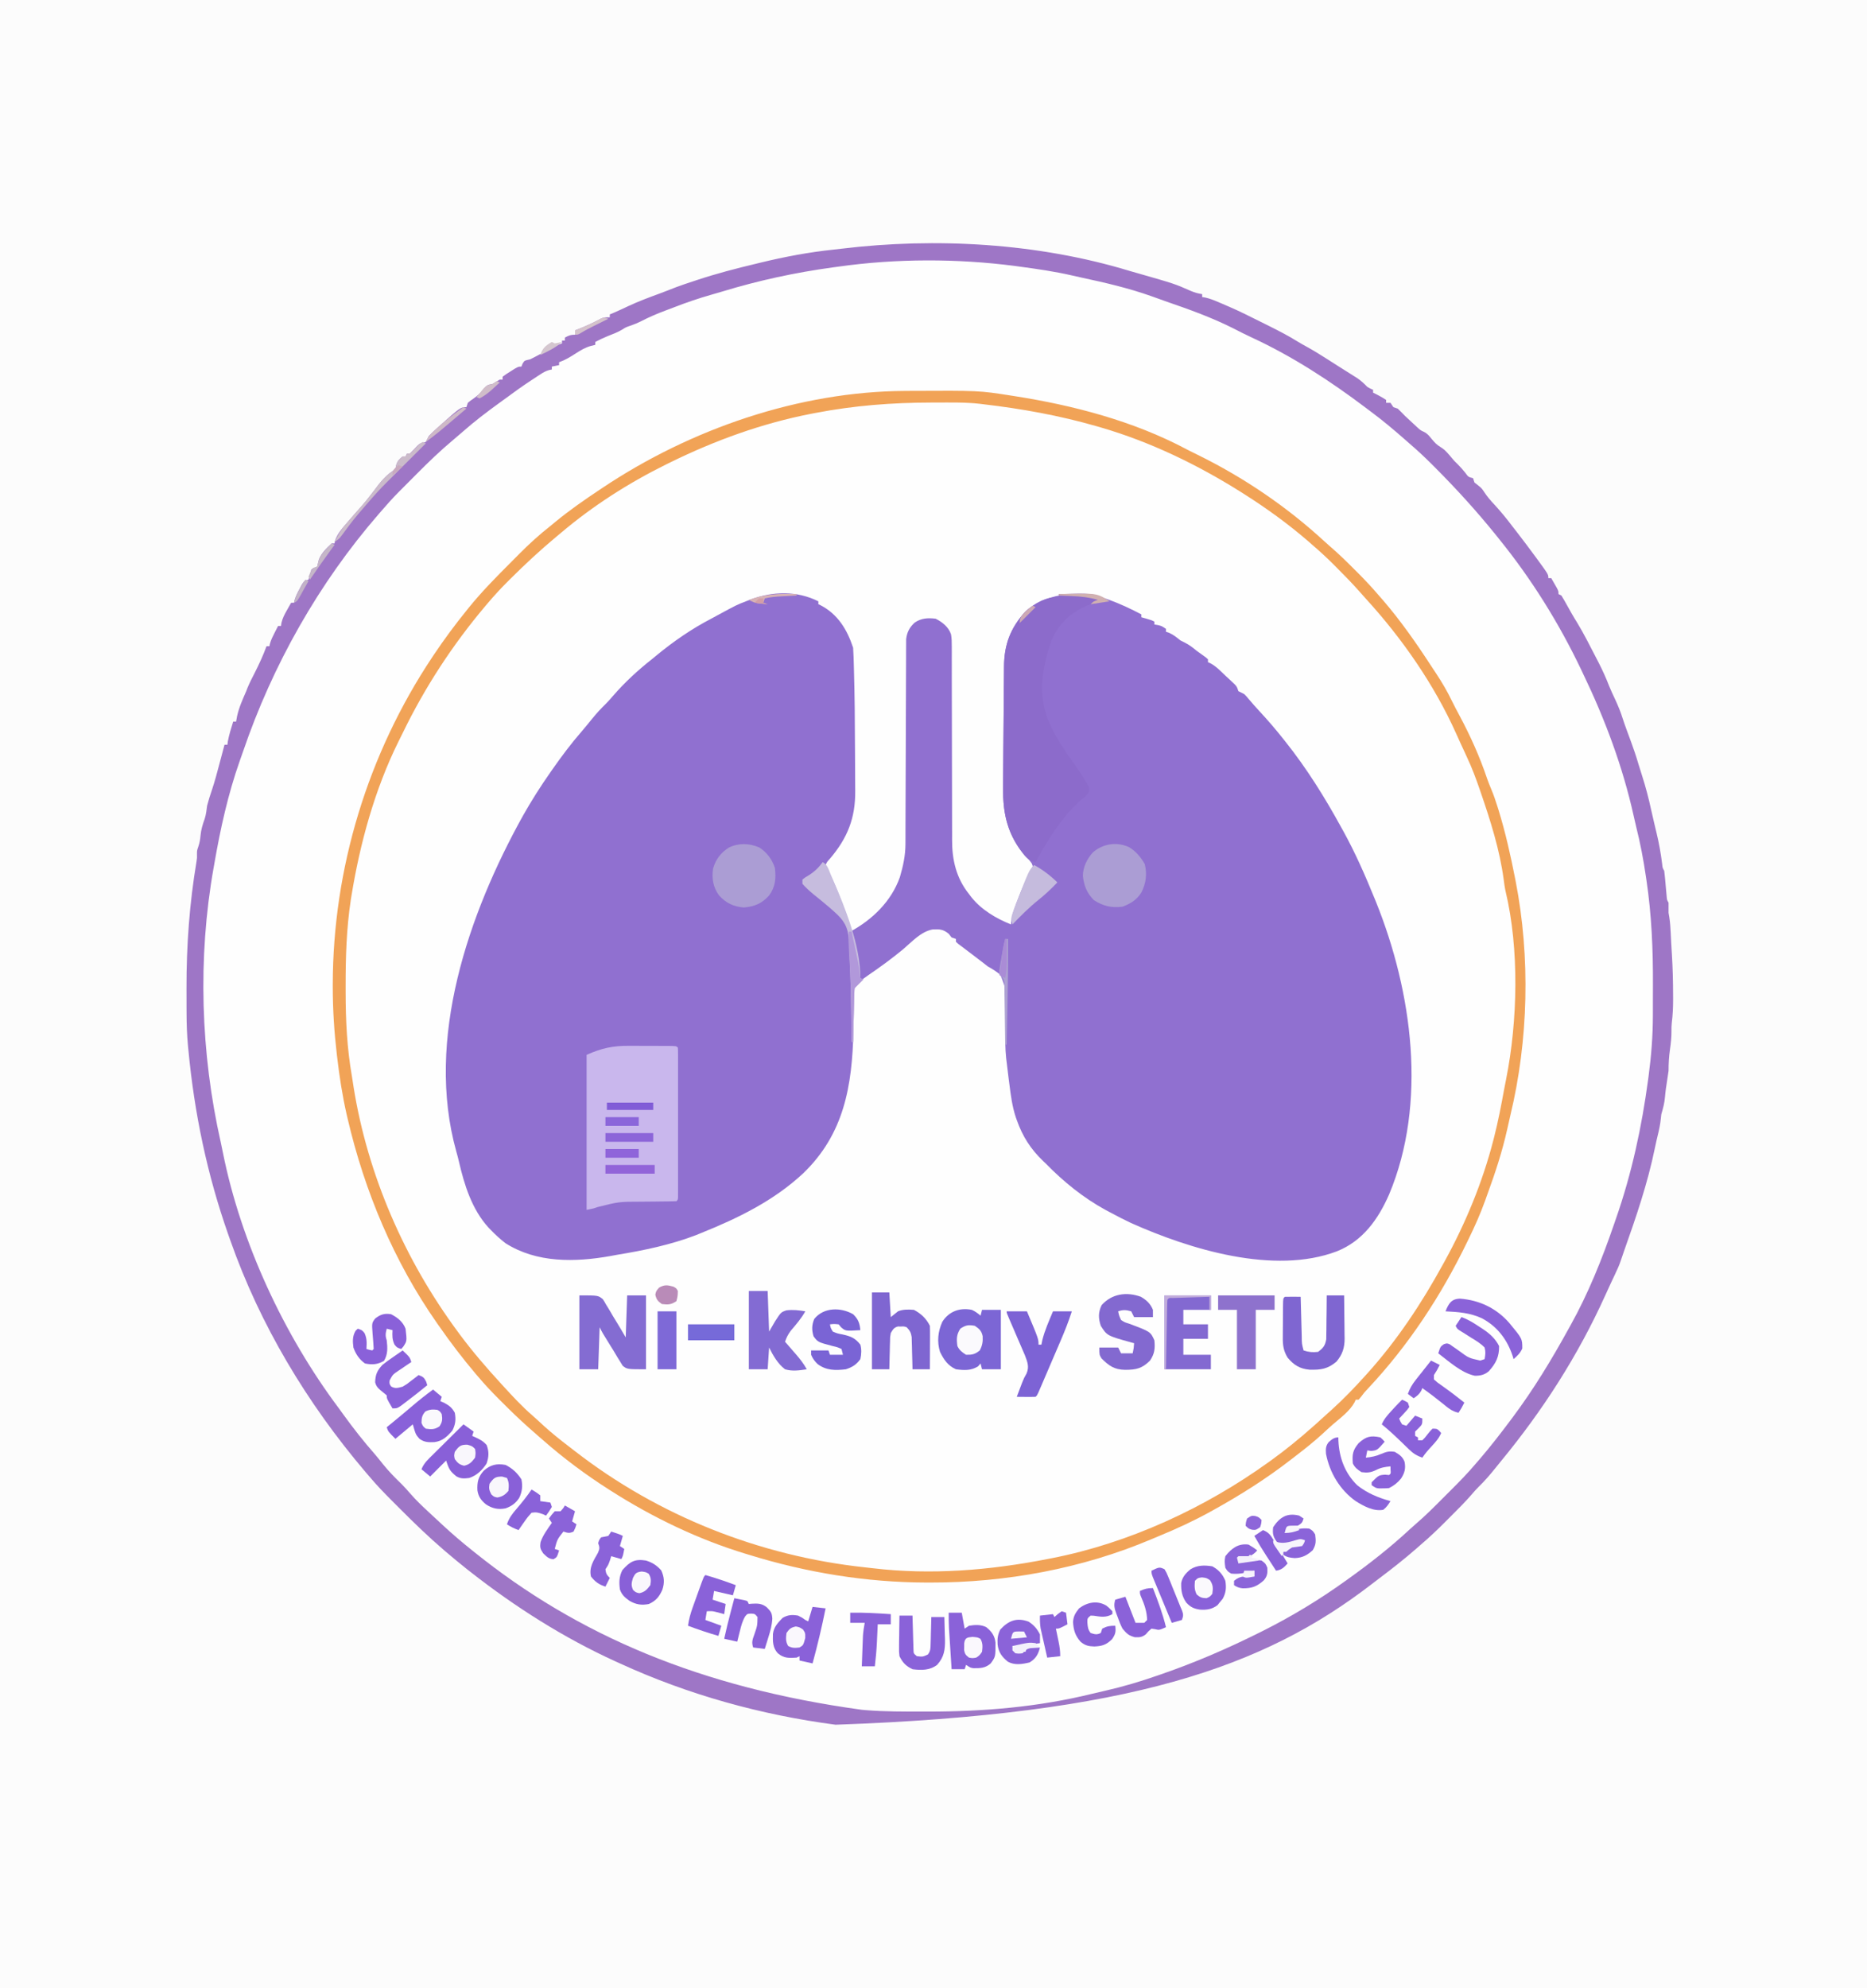 <?xml version="1.0" encoding="UTF-8"?>
<svg version="1.1" xmlns="http://www.w3.org/2000/svg" width="1289" height="1372">
<rect width="100%" height="100%" fill="#333333" stroke="none"/>
<path d="M0 0 C425.37 0 850.74 0 1289 0 C1289 452.76 1289 905.52 1289 1372 C863.63 1372 438.26 1372 0 1372 C0 919.24 0 466.48 0 0 Z " fill="#FCFCFC" transform="translate(0,0)"/>
<path d="M0 0 C1.895 0.546 3.791 1.088 5.688 1.629 C30.925 8.842 30.925 8.842 42.062 13.75 C44.742 14.89 47.13 15.565 50 16 C50 16.66 50 17.32 50 18 C50.706 18.117 51.413 18.235 52.141 18.355 C55.204 19.046 57.863 20.079 60.75 21.312 C61.714 21.721 62.678 22.13 63.672 22.551 C64.77 23.029 65.868 23.507 67 24 C67.606 24.258 68.212 24.517 68.836 24.783 C75.948 27.867 82.87 31.342 89.802 34.808 C91.927 35.87 94.056 36.925 96.186 37.98 C102.869 41.308 109.422 44.708 115.776 48.64 C118.002 50.001 120.261 51.266 122.551 52.516 C127.214 55.082 131.702 57.887 136.188 60.75 C137.415 61.531 137.415 61.531 138.668 62.328 C140.324 63.382 141.98 64.438 143.635 65.494 C145.819 66.885 148.01 68.265 150.203 69.641 C151.448 70.427 152.693 71.213 153.938 72 C155.019 72.681 156.101 73.361 157.215 74.062 C159.796 75.858 161.826 77.744 164 80 C166.133 81.235 166.133 81.235 168 82 C168 82.66 168 83.32 168 84 C168.835 84.402 168.835 84.402 169.688 84.812 C172.212 86.109 174.637 87.425 177 89 C177 89.66 177 90.32 177 91 C177.99 91 178.98 91 180 91 C180.66 91.99 181.32 92.98 182 94 C182.99 94.33 183.98 94.66 185 95 C186.703 96.629 188.365 98.302 190 100 C191.842 101.742 193.696 103.472 195.562 105.188 C196.957 106.477 196.957 106.477 198.379 107.793 C200.791 110.001 200.791 110.001 203.125 111.055 C205.537 112.271 206.749 113.843 208.438 115.938 C210.429 118.3 211.837 119.902 214.5 121.5 C217.796 123.477 219.842 126.095 222.305 129.016 C224.094 131.163 224.094 131.163 226.625 133.625 C228.455 135.455 230.022 137.237 231.625 139.25 C233.77 142.207 233.77 142.207 237 143 C237.33 143.99 237.66 144.98 238 146 C238.763 146.598 239.526 147.196 240.312 147.812 C243 150 243 150 244.867 152.805 C246.968 155.952 249.223 158.56 251.812 161.312 C256.162 166.031 260.137 170.882 264 176 C265.163 177.5 266.326 178.999 267.49 180.498 C271.693 185.923 275.812 191.407 279.875 196.938 C280.553 197.859 280.553 197.859 281.245 198.799 C289 209.402 289 209.402 289 212 C289.66 212 290.32 212 291 212 C291.838 213.455 292.671 214.914 293.5 216.375 C293.964 217.187 294.428 217.999 294.906 218.836 C296 221 296 221 296 223 C296.66 223.33 297.32 223.66 298 224 C299.313 226.126 300.546 228.25 301.75 230.438 C302.476 231.735 303.202 233.032 303.93 234.328 C304.463 235.28 304.463 235.28 305.007 236.252 C306.244 238.43 307.554 240.559 308.875 242.688 C313.642 250.568 317.774 258.821 322 267 C322.606 268.169 323.212 269.338 323.836 270.543 C326.482 275.734 328.844 280.93 330.934 286.367 C332.198 289.489 333.624 292.516 335.062 295.562 C337.092 299.911 338.865 304.188 340.293 308.766 C341.105 311.33 342.013 313.849 342.938 316.375 C343.275 317.299 343.613 318.224 343.961 319.176 C344.65 321.049 345.343 322.922 346.039 324.793 C347.916 329.871 349.642 334.95 351.152 340.148 C352.008 343.026 352.921 345.884 353.839 348.742 C356.293 356.426 358.295 364.112 360 372 C360.497 374.167 360.997 376.334 361.5 378.5 C361.869 380.111 361.869 380.111 362.246 381.754 C362.747 383.91 363.26 386.064 363.785 388.215 C365.465 395.179 366.669 402.091 367.57 409.199 C367.845 411.946 367.845 411.946 369 414 C369.207 415.495 369.367 416.997 369.5 418.5 C369.624 419.83 369.624 419.83 369.75 421.188 C369.917 423.062 370.083 424.938 370.25 426.812 C370.374 428.143 370.374 428.143 370.5 429.5 C370.572 430.315 370.644 431.129 370.719 431.969 C370.898 434.063 370.898 434.063 372 436 C372 438.333 372 440.667 372 443 C372.155 443.898 372.309 444.797 372.469 445.723 C373.087 449.539 373.315 453.332 373.5 457.188 C373.582 458.806 373.664 460.424 373.746 462.043 C373.808 463.281 373.808 463.281 373.871 464.544 C373.993 466.86 374.135 469.174 374.285 471.488 C374.876 480.869 375.103 490.225 375.125 499.625 C375.13 500.716 375.134 501.806 375.139 502.93 C375.129 508.332 374.904 513.575 374.214 518.931 C374 520.996 373.968 522.984 374 525.059 C374 529.159 373.581 533.015 373 537.062 C372.284 542.079 371.994 546.93 372 552 C371.733 554.11 371.42 556.216 371.062 558.312 C370.402 562.335 369.841 566.313 369.5 570.375 C369.133 574.44 368.161 578.081 367 582 C366.774 583.873 366.55 585.746 366.348 587.621 C365.739 591.787 364.699 595.857 363.719 599.949 C363.302 601.719 362.904 603.494 362.556 605.279 C357.598 629.556 349.55 653.067 341.278 676.37 C340.468 678.672 339.676 680.98 338.911 683.297 C337.862 686.409 336.537 689.285 335.125 692.25 C332.801 697.143 330.518 702.05 328.293 706.988 C309.575 748.395 285.331 786.159 256.478 821.197 C255.117 822.858 253.768 824.527 252.426 826.203 C248.734 830.791 245.011 835.155 240.764 839.235 C239.079 840.921 237.543 842.664 236.004 844.484 C231.59 849.562 226.849 854.301 222.085 859.046 C220.565 860.56 219.051 862.079 217.537 863.6 C212.197 868.944 206.761 874.108 201 879 C199.917 879.949 198.835 880.899 197.754 881.852 C189.415 889.124 180.766 895.91 171.919 902.553 C170.267 903.799 168.628 905.062 166.992 906.328 C92.531 963.606 0.241 996.144 -203.125 1003.312 C-254.643 996.517 -304.742 982.664 -352 961 C-353.005 960.544 -354.01 960.088 -355.046 959.619 C-390.762 943.342 -424.135 922.18 -455 898 C-455.839 897.345 -456.678 896.69 -457.543 896.016 C-462.384 892.193 -467.117 888.249 -471.812 884.25 C-472.593 883.589 -472.593 883.589 -473.388 882.915 C-483.924 873.878 -493.913 864.255 -503.705 854.426 C-505.392 852.733 -507.084 851.046 -508.777 849.359 C-514.398 843.743 -519.885 838.087 -525 832 C-525.936 830.909 -526.872 829.818 -527.809 828.727 C-567.962 781.471 -600.403 727.603 -621 669 C-621.438 667.761 -621.877 666.522 -622.329 665.246 C-637.031 623.513 -645.871 581.033 -650 537 C-650.13 535.665 -650.13 535.665 -650.262 534.303 C-650.94 526.897 -651.174 519.551 -651.203 512.117 C-651.21 510.916 -651.217 509.715 -651.224 508.478 C-651.242 504.61 -651.248 500.743 -651.25 496.875 C-651.251 496.216 -651.251 495.557 -651.252 494.878 C-651.27 465.285 -649.203 436.731 -644.32 407.507 C-643.942 404.983 -643.942 404.983 -644.01 402.347 C-644 400 -644 400 -643.062 397.25 C-642.169 394.516 -641.797 392.502 -641.562 389.688 C-641.18 385.553 -640.091 382.018 -638.691 378.125 C-637.718 375.134 -637.403 372.112 -637 369 C-636.044 365.311 -634.905 361.719 -633.66 358.121 C-631.604 351.969 -629.974 345.705 -628.312 339.438 C-627.992 338.238 -627.672 337.039 -627.342 335.803 C-626.559 332.869 -625.778 329.935 -625 327 C-624.34 327 -623.68 327 -623 327 C-622.897 326.216 -622.794 325.433 -622.688 324.625 C-621.804 319.968 -620.42 315.518 -619 311 C-618.34 311 -617.68 311 -617 311 C-616.773 309.762 -616.546 308.525 -616.312 307.25 C-614.978 301.183 -612.472 295.674 -610 290 C-609.698 289.215 -609.397 288.43 -609.086 287.621 C-607.621 284.085 -605.868 280.718 -604.125 277.312 C-601.088 271.321 -598.308 265.316 -596 259 C-595.34 259 -594.68 259 -594 259 C-593.888 258.448 -593.776 257.897 -593.66 257.328 C-592.886 254.599 -591.732 252.272 -590.438 249.75 C-589.982 248.858 -589.527 247.966 -589.059 247.047 C-588.535 246.034 -588.535 246.034 -588 245 C-587.34 245 -586.68 245 -586 245 C-585.898 244.295 -585.796 243.59 -585.691 242.863 C-584.901 239.589 -583.595 237.114 -581.938 234.188 C-581.39 233.212 -580.842 232.236 -580.277 231.23 C-579.856 230.494 -579.434 229.758 -579 229 C-578.34 229 -577.68 229 -577 229 C-576.894 228.457 -576.789 227.915 -576.68 227.355 C-575.839 224.441 -574.559 221.985 -573.125 219.312 C-572.612 218.339 -572.099 217.366 -571.57 216.363 C-570 214 -570 214 -567 213 C-566.536 211.298 -566.536 211.298 -566.062 209.562 C-565.712 208.387 -565.361 207.211 -565 206 C-563.667 205.333 -562.333 204.667 -561 204 C-560.599 202.364 -560.202 200.728 -559.828 199.086 C-558.085 194.694 -554.441 191.162 -551 188 C-550.34 188 -549.68 188 -549 188 C-548.918 187.464 -548.835 186.928 -548.75 186.375 C-547.321 181.849 -544.326 178.313 -541.262 174.766 C-540.733 174.154 -540.205 173.541 -539.661 172.911 C-538.038 171.043 -536.411 169.179 -534.781 167.316 C-528.034 159.714 -528.034 159.714 -521.812 151.688 C-518.019 146.421 -512.854 139.927 -507 137 C-506.814 135.855 -506.814 135.855 -506.625 134.688 C-505.855 131.375 -504.601 130.128 -502 128 C-501.34 128 -500.68 128 -500 128 C-499.67 127.34 -499.34 126.68 -499 126 C-498.34 126 -497.68 126 -497 126 C-495.188 124.29 -493.535 122.465 -491.852 120.629 C-490 119 -490 119 -487.898 118.527 C-487.272 118.353 -486.645 118.179 -486 118 C-485.306 116.681 -484.645 115.344 -484 114 C-482.245 112.185 -480.5 110.492 -478.625 108.812 C-478.1 108.337 -477.575 107.862 -477.034 107.372 C-462.042 94 -462.042 94 -458 94 C-457.67 93.01 -457.34 92.02 -457 91 C-455.328 89.605 -455.328 89.605 -453.25 88.188 C-450.495 86.22 -448.315 84.371 -446.25 81.688 C-443.901 78.881 -443.406 78.532 -440 78 C-438.33 77.006 -436.663 76.006 -435 75 C-434.34 75 -433.68 75 -433 75 C-433 74.34 -433 73.68 -433 73 C-430.664 71.273 -430.664 71.273 -427.625 69.375 C-426.627 68.743 -425.63 68.112 -424.602 67.461 C-422 66 -422 66 -420 66 C-419.629 65.041 -419.629 65.041 -419.25 64.062 C-418 62 -418 62 -416.168 61.496 C-415.452 61.332 -414.737 61.169 -414 61 C-412.669 60.375 -411.358 59.707 -410.066 59.004 C-409.335 58.61 -408.603 58.216 -407.85 57.811 C-407.095 57.399 -406.34 56.987 -405.562 56.562 C-396.493 51.635 -396.493 51.635 -392 50 C-392 49.34 -392 48.68 -392 48 C-391.34 48 -390.68 48 -390 48 C-390 47.34 -390 46.68 -390 46 C-387.353 44.539 -386.106 44 -383 44 C-383 43.01 -383 42.02 -383 41 C-382.394 40.769 -381.788 40.539 -381.164 40.301 C-375.656 38.157 -370.427 35.765 -365.227 32.953 C-363 32 -363 32 -359 32 C-359 31.34 -359 30.68 -359 30 C-358.113 29.629 -357.226 29.258 -356.312 28.875 C-352.852 27.401 -349.462 25.798 -346.062 24.188 C-339.148 20.98 -332.09 18.329 -324.937 15.716 C-320.99 14.257 -317.078 12.71 -313.16 11.176 C-309.139 9.68 -305.076 8.338 -301 7 C-299.954 6.651 -299.954 6.651 -298.886 6.296 C-285.422 1.823 -271.795 -1.708 -258 -5 C-257.073 -5.226 -256.146 -5.451 -255.19 -5.684 C-238.478 -9.747 -221.549 -12.96 -204.431 -14.741 C-202.647 -14.931 -200.864 -15.139 -199.082 -15.357 C-133.714 -23.246 -63.248 -19.247 0 0 Z " fill="#FEFEFE" transform="translate(780,187)"/>
<path d="M0 0 C1.895 0.546 3.791 1.088 5.688 1.629 C30.925 8.842 30.925 8.842 42.062 13.75 C44.742 14.89 47.13 15.565 50 16 C50 16.66 50 17.32 50 18 C50.706 18.117 51.413 18.235 52.141 18.355 C55.204 19.046 57.863 20.079 60.75 21.312 C61.714 21.721 62.678 22.13 63.672 22.551 C64.77 23.029 65.868 23.507 67 24 C67.606 24.258 68.212 24.517 68.836 24.783 C75.948 27.867 82.87 31.342 89.802 34.808 C91.927 35.87 94.056 36.925 96.186 37.98 C102.869 41.308 109.422 44.708 115.776 48.64 C118.002 50.001 120.261 51.266 122.551 52.516 C127.214 55.082 131.702 57.887 136.188 60.75 C137.415 61.531 137.415 61.531 138.668 62.328 C140.324 63.382 141.98 64.438 143.635 65.494 C145.819 66.885 148.01 68.265 150.203 69.641 C151.448 70.427 152.693 71.213 153.938 72 C155.019 72.681 156.101 73.361 157.215 74.062 C159.796 75.858 161.826 77.744 164 80 C166.133 81.235 166.133 81.235 168 82 C168 82.66 168 83.32 168 84 C168.835 84.402 168.835 84.402 169.688 84.812 C172.212 86.109 174.637 87.425 177 89 C177 89.66 177 90.32 177 91 C177.99 91 178.98 91 180 91 C180.66 91.99 181.32 92.98 182 94 C182.99 94.33 183.98 94.66 185 95 C186.703 96.629 188.365 98.302 190 100 C191.842 101.742 193.696 103.472 195.562 105.188 C196.957 106.477 196.957 106.477 198.379 107.793 C200.791 110.001 200.791 110.001 203.125 111.055 C205.537 112.271 206.749 113.843 208.438 115.938 C210.429 118.3 211.837 119.902 214.5 121.5 C217.796 123.477 219.842 126.095 222.305 129.016 C224.094 131.163 224.094 131.163 226.625 133.625 C228.455 135.455 230.022 137.237 231.625 139.25 C233.77 142.207 233.77 142.207 237 143 C237.33 143.99 237.66 144.98 238 146 C238.763 146.598 239.526 147.196 240.312 147.812 C243 150 243 150 244.867 152.805 C246.968 155.952 249.223 158.56 251.812 161.312 C256.162 166.031 260.137 170.882 264 176 C265.163 177.5 266.326 178.999 267.49 180.498 C271.693 185.923 275.812 191.407 279.875 196.938 C280.553 197.859 280.553 197.859 281.245 198.799 C289 209.402 289 209.402 289 212 C289.66 212 290.32 212 291 212 C291.838 213.455 292.671 214.914 293.5 216.375 C293.964 217.187 294.428 217.999 294.906 218.836 C296 221 296 221 296 223 C296.66 223.33 297.32 223.66 298 224 C299.313 226.126 300.546 228.25 301.75 230.438 C302.476 231.735 303.202 233.032 303.93 234.328 C304.463 235.28 304.463 235.28 305.007 236.252 C306.244 238.43 307.554 240.559 308.875 242.688 C313.642 250.568 317.774 258.821 322 267 C322.606 268.169 323.212 269.338 323.836 270.543 C326.482 275.734 328.844 280.93 330.934 286.367 C332.198 289.489 333.624 292.516 335.062 295.562 C337.092 299.911 338.865 304.188 340.293 308.766 C341.105 311.33 342.013 313.849 342.938 316.375 C343.275 317.299 343.613 318.224 343.961 319.176 C344.65 321.049 345.343 322.922 346.039 324.793 C347.916 329.871 349.642 334.95 351.152 340.148 C352.008 343.026 352.921 345.884 353.839 348.742 C356.293 356.426 358.295 364.112 360 372 C360.497 374.167 360.997 376.334 361.5 378.5 C361.869 380.111 361.869 380.111 362.246 381.754 C362.747 383.91 363.26 386.064 363.785 388.215 C365.465 395.179 366.669 402.091 367.57 409.199 C367.845 411.946 367.845 411.946 369 414 C369.207 415.495 369.367 416.997 369.5 418.5 C369.624 419.83 369.624 419.83 369.75 421.188 C369.917 423.062 370.083 424.938 370.25 426.812 C370.374 428.143 370.374 428.143 370.5 429.5 C370.572 430.315 370.644 431.129 370.719 431.969 C370.898 434.063 370.898 434.063 372 436 C372 438.333 372 440.667 372 443 C372.155 443.898 372.309 444.797 372.469 445.723 C373.087 449.539 373.315 453.332 373.5 457.188 C373.582 458.806 373.664 460.424 373.746 462.043 C373.808 463.281 373.808 463.281 373.871 464.544 C373.993 466.86 374.135 469.174 374.285 471.488 C374.876 480.869 375.103 490.225 375.125 499.625 C375.13 500.716 375.134 501.806 375.139 502.93 C375.129 508.332 374.904 513.575 374.214 518.931 C374 520.996 373.968 522.984 374 525.059 C374 529.159 373.581 533.015 373 537.062 C372.284 542.079 371.994 546.93 372 552 C371.733 554.11 371.42 556.216 371.062 558.312 C370.402 562.335 369.841 566.313 369.5 570.375 C369.133 574.44 368.161 578.081 367 582 C366.774 583.873 366.55 585.746 366.348 587.621 C365.739 591.787 364.699 595.857 363.719 599.949 C363.302 601.719 362.904 603.494 362.556 605.279 C357.598 629.556 349.55 653.067 341.278 676.37 C340.468 678.672 339.676 680.98 338.911 683.297 C337.862 686.409 336.537 689.285 335.125 692.25 C332.801 697.143 330.518 702.05 328.293 706.988 C309.575 748.395 285.331 786.159 256.478 821.197 C255.117 822.858 253.768 824.527 252.426 826.203 C248.734 830.791 245.011 835.155 240.764 839.235 C239.079 840.921 237.543 842.664 236.004 844.484 C231.59 849.562 226.849 854.301 222.085 859.046 C220.565 860.56 219.051 862.079 217.537 863.6 C212.197 868.944 206.761 874.108 201 879 C199.917 879.949 198.835 880.899 197.754 881.852 C189.415 889.124 180.766 895.91 171.919 902.553 C170.267 903.799 168.628 905.062 166.992 906.328 C92.531 963.606 0.241 996.144 -203.125 1003.312 C-254.643 996.517 -304.742 982.664 -352 961 C-353.005 960.544 -354.01 960.088 -355.046 959.619 C-390.762 943.342 -424.135 922.18 -455 898 C-455.839 897.345 -456.678 896.69 -457.543 896.016 C-462.384 892.193 -467.117 888.249 -471.812 884.25 C-472.593 883.589 -472.593 883.589 -473.388 882.915 C-483.924 873.878 -493.913 864.255 -503.705 854.426 C-505.392 852.733 -507.084 851.046 -508.777 849.359 C-514.398 843.743 -519.885 838.087 -525 832 C-525.936 830.909 -526.872 829.818 -527.809 828.727 C-567.962 781.471 -600.403 727.603 -621 669 C-621.438 667.761 -621.877 666.522 -622.329 665.246 C-637.031 623.513 -645.871 581.033 -650 537 C-650.13 535.665 -650.13 535.665 -650.262 534.303 C-650.94 526.897 -651.174 519.551 -651.203 512.117 C-651.21 510.916 -651.217 509.715 -651.224 508.478 C-651.242 504.61 -651.248 500.743 -651.25 496.875 C-651.251 496.216 -651.251 495.557 -651.252 494.878 C-651.27 465.285 -649.203 436.731 -644.32 407.507 C-643.942 404.983 -643.942 404.983 -644.01 402.347 C-644 400 -644 400 -643.062 397.25 C-642.169 394.516 -641.797 392.502 -641.562 389.688 C-641.18 385.553 -640.091 382.018 -638.691 378.125 C-637.718 375.134 -637.403 372.112 -637 369 C-636.044 365.311 -634.905 361.719 -633.66 358.121 C-631.604 351.969 -629.974 345.705 -628.312 339.438 C-627.992 338.238 -627.672 337.039 -627.342 335.803 C-626.559 332.869 -625.778 329.935 -625 327 C-624.34 327 -623.68 327 -623 327 C-622.897 326.216 -622.794 325.433 -622.688 324.625 C-621.804 319.968 -620.42 315.518 -619 311 C-618.34 311 -617.68 311 -617 311 C-616.773 309.762 -616.546 308.525 -616.312 307.25 C-614.978 301.183 -612.472 295.674 -610 290 C-609.698 289.215 -609.397 288.43 -609.086 287.621 C-607.621 284.085 -605.868 280.718 -604.125 277.312 C-601.088 271.321 -598.308 265.316 -596 259 C-595.34 259 -594.68 259 -594 259 C-593.888 258.448 -593.776 257.897 -593.66 257.328 C-592.886 254.599 -591.732 252.272 -590.438 249.75 C-589.982 248.858 -589.527 247.966 -589.059 247.047 C-588.535 246.034 -588.535 246.034 -588 245 C-587.34 245 -586.68 245 -586 245 C-585.898 244.295 -585.796 243.59 -585.691 242.863 C-584.901 239.589 -583.595 237.114 -581.938 234.188 C-581.39 233.212 -580.842 232.236 -580.277 231.23 C-579.856 230.494 -579.434 229.758 -579 229 C-578.34 229 -577.68 229 -577 229 C-576.894 228.457 -576.789 227.915 -576.68 227.355 C-575.839 224.441 -574.559 221.985 -573.125 219.312 C-572.612 218.339 -572.099 217.366 -571.57 216.363 C-570 214 -570 214 -567 213 C-566.536 211.298 -566.536 211.298 -566.062 209.562 C-565.712 208.387 -565.361 207.211 -565 206 C-563.667 205.333 -562.333 204.667 -561 204 C-560.599 202.364 -560.202 200.728 -559.828 199.086 C-558.085 194.694 -554.441 191.162 -551 188 C-550.34 188 -549.68 188 -549 188 C-548.918 187.464 -548.835 186.928 -548.75 186.375 C-547.321 181.849 -544.326 178.313 -541.262 174.766 C-540.733 174.154 -540.205 173.541 -539.661 172.911 C-538.038 171.043 -536.411 169.179 -534.781 167.316 C-528.034 159.714 -528.034 159.714 -521.812 151.688 C-518.019 146.421 -512.854 139.927 -507 137 C-506.814 135.855 -506.814 135.855 -506.625 134.688 C-505.855 131.375 -504.601 130.128 -502 128 C-501.34 128 -500.68 128 -500 128 C-499.67 127.34 -499.34 126.68 -499 126 C-498.34 126 -497.68 126 -497 126 C-495.188 124.29 -493.535 122.465 -491.852 120.629 C-490 119 -490 119 -487.898 118.527 C-487.272 118.353 -486.645 118.179 -486 118 C-485.306 116.681 -484.645 115.344 -484 114 C-482.245 112.185 -480.5 110.492 -478.625 108.812 C-478.1 108.337 -477.575 107.862 -477.034 107.372 C-462.042 94 -462.042 94 -458 94 C-457.67 93.01 -457.34 92.02 -457 91 C-455.328 89.605 -455.328 89.605 -453.25 88.188 C-450.495 86.22 -448.315 84.371 -446.25 81.688 C-443.901 78.881 -443.406 78.532 -440 78 C-438.33 77.006 -436.663 76.006 -435 75 C-434.34 75 -433.68 75 -433 75 C-433 74.34 -433 73.68 -433 73 C-430.664 71.273 -430.664 71.273 -427.625 69.375 C-426.627 68.743 -425.63 68.112 -424.602 67.461 C-422 66 -422 66 -420 66 C-419.629 65.041 -419.629 65.041 -419.25 64.062 C-418 62 -418 62 -416.168 61.496 C-415.452 61.332 -414.737 61.169 -414 61 C-412.669 60.375 -411.358 59.707 -410.066 59.004 C-409.335 58.61 -408.603 58.216 -407.85 57.811 C-407.095 57.399 -406.34 56.987 -405.562 56.562 C-396.493 51.635 -396.493 51.635 -392 50 C-392 49.34 -392 48.68 -392 48 C-391.34 48 -390.68 48 -390 48 C-390 47.34 -390 46.68 -390 46 C-387.353 44.539 -386.106 44 -383 44 C-383 43.01 -383 42.02 -383 41 C-382.394 40.769 -381.788 40.539 -381.164 40.301 C-375.656 38.157 -370.427 35.765 -365.227 32.953 C-363 32 -363 32 -359 32 C-359 31.34 -359 30.68 -359 30 C-358.113 29.629 -357.226 29.258 -356.312 28.875 C-352.852 27.401 -349.462 25.798 -346.062 24.188 C-339.148 20.98 -332.09 18.329 -324.937 15.716 C-320.99 14.257 -317.078 12.71 -313.16 11.176 C-309.139 9.68 -305.076 8.338 -301 7 C-299.954 6.651 -299.954 6.651 -298.886 6.296 C-285.422 1.823 -271.795 -1.708 -258 -5 C-257.073 -5.226 -256.146 -5.451 -255.19 -5.684 C-238.478 -9.747 -221.549 -12.96 -204.431 -14.741 C-202.647 -14.931 -200.864 -15.139 -199.082 -15.357 C-133.714 -23.246 -63.248 -19.247 0 0 Z M-217 98 C-218.566 98.3 -218.566 98.3 -220.164 98.606 C-253.987 105.224 -286.088 116.856 -317 132 C-317.985 132.482 -318.969 132.964 -319.983 133.46 C-346.092 146.375 -370.774 162.143 -393 181 C-394.032 181.859 -395.064 182.717 -396.098 183.574 C-407.178 192.805 -417.655 202.577 -427.875 212.75 C-428.927 213.795 -428.927 213.795 -430.001 214.862 C-434.537 219.412 -438.837 224.107 -443 229 C-443.539 229.632 -444.078 230.264 -444.633 230.916 C-467.483 257.93 -486.607 287.195 -502.041 319.033 C-502.987 320.973 -503.953 322.9 -504.922 324.828 C-521.268 357.861 -531.382 394.736 -537.312 431 C-537.46 431.892 -537.607 432.784 -537.759 433.703 C-540.809 453.695 -541.405 473.682 -541.375 493.875 C-541.375 495.175 -541.375 496.474 -541.374 497.814 C-541.342 517.582 -540.421 536.518 -537 556 C-536.631 558.358 -536.265 560.716 -535.902 563.074 C-526.179 623.998 -500.604 682.457 -464 732 C-463.539 732.625 -463.078 733.251 -462.603 733.895 C-453.752 745.821 -444.042 757.067 -434 768 C-433.475 768.575 -432.95 769.151 -432.409 769.744 C-425.997 776.763 -419.592 783.655 -412.41 789.902 C-409.803 792.172 -407.281 794.521 -404.75 796.875 C-399.018 802.085 -393.014 806.866 -386.867 811.57 C-385.621 812.525 -384.377 813.483 -383.137 814.445 C-325.404 859.231 -255.404 886.911 -182.854 894.691 C-181.018 894.89 -179.183 895.098 -177.349 895.316 C-137.208 900.098 -96.519 896.757 -57 889 C-56.045 888.817 -55.091 888.635 -54.107 888.447 C-0.597 878.031 51.931 853.738 96 822 C96.706 821.492 97.412 820.985 98.139 820.461 C107.838 813.438 117.039 805.939 126 798 C126.87 797.23 127.74 796.461 128.637 795.668 C131.106 793.461 133.554 791.232 136 789 C137.004 788.101 138.008 787.203 139.012 786.305 C147.508 778.651 155.356 770.501 163 762 C163.509 761.436 164.018 760.872 164.542 760.291 C184.709 737.777 201.501 712.457 216 686 C216.657 684.814 216.657 684.814 217.327 683.604 C231.767 657.434 243.536 628.968 251 600 C251.172 599.335 251.344 598.669 251.521 597.983 C254.335 586.911 256.486 575.713 258.539 564.478 C258.954 562.247 259.395 560.024 259.848 557.801 C267.825 517.782 269.007 467.911 259.456 428.037 C258.859 425.368 258.517 422.692 258.166 419.982 C255.399 399.356 249.004 379.312 242.25 359.688 C241.902 358.674 241.902 358.674 241.547 357.641 C239.004 350.282 236.321 343.047 233 336 C232.296 334.453 232.296 334.453 231.578 332.875 C230.613 330.786 229.644 328.699 228.672 326.613 C227.536 324.159 226.422 321.703 225.328 319.23 C210.206 285.501 188.101 253.702 163.215 226.434 C161.817 224.898 160.432 223.35 159.066 221.785 C153.91 215.905 148.457 210.351 142.938 204.812 C142.182 204.052 141.426 203.291 140.647 202.508 C135.926 197.8 131.064 193.334 126 189 C124.536 187.714 124.536 187.714 123.043 186.402 C109.242 174.489 94.398 163.756 79 154 C77.949 153.333 77.949 153.333 76.877 152.652 C46.872 133.762 14.126 117.91 -20 108 C-21.416 107.587 -21.416 107.587 -22.861 107.167 C-48.579 99.772 -74.451 95.091 -101 92 C-101.844 91.893 -102.687 91.786 -103.556 91.677 C-113.608 90.556 -123.775 90.801 -133.875 90.812 C-134.9 90.813 -135.925 90.814 -136.981 90.815 C-164.138 90.869 -190.28 92.869 -217 98 Z " fill="#FEFEFE" transform="translate(780,187)"/>
<path d="M0 0 C0 0.66 0 1.32 0 2 C0.804 2.371 0.804 2.371 1.625 2.75 C13.544 9.023 19.807 19.421 24 32 C24.149 34.011 24.242 36.026 24.305 38.042 C24.366 39.936 24.366 39.936 24.428 41.869 C24.467 43.271 24.505 44.673 24.543 46.074 C24.564 46.794 24.584 47.513 24.605 48.254 C25.106 65.979 25.256 83.706 25.295 101.437 C25.304 105.059 25.325 108.679 25.357 112.301 C25.395 116.774 25.414 121.246 25.418 125.72 C25.423 127.393 25.435 129.066 25.453 130.739 C25.652 149.55 20.127 163.458 7.855 177.785 C5.976 179.855 5.976 179.855 5 182 C6.098 184.535 7.259 186.973 8.5 189.438 C13.032 198.72 16.604 208.254 20 218 C20.394 219.089 20.789 220.179 21.195 221.301 C22 224 22 224 22 228 C37.339 219.678 50.395 207.052 56.297 190.324 C58.51 182.731 60.12 175.518 60.138 167.586 C60.146 165.681 60.146 165.681 60.155 163.737 C60.156 162.343 60.157 160.948 60.158 159.553 C60.162 158.074 60.168 156.595 60.173 155.116 C60.184 151.939 60.193 148.762 60.199 145.584 C60.21 140.558 60.23 135.532 60.252 130.506 C60.314 116.217 60.368 101.927 60.401 87.637 C60.42 79.74 60.449 71.842 60.489 63.944 C60.51 59.768 60.526 55.592 60.528 51.416 C60.53 47.489 60.546 43.562 60.573 39.636 C60.58 38.196 60.582 36.757 60.578 35.318 C60.575 33.35 60.591 31.382 60.608 29.414 C60.611 28.313 60.615 27.213 60.618 26.08 C61.219 21.232 62.931 17.989 66.5 14.688 C71.102 11.581 75.606 11.335 81 12 C85.631 14.359 89.875 17.67 91.598 22.769 C92.11 25.607 92.125 28.304 92.125 31.189 C92.127 32.46 92.13 33.731 92.132 35.041 C92.13 36.447 92.128 37.854 92.126 39.261 C92.127 40.745 92.129 42.228 92.132 43.712 C92.136 46.908 92.138 50.104 92.138 53.299 C92.139 58.366 92.152 63.432 92.168 68.498 C92.17 69.354 92.173 70.211 92.175 71.093 C92.181 72.844 92.186 74.595 92.191 76.347 C92.226 88.138 92.253 99.928 92.25 111.719 C92.249 119.676 92.265 127.633 92.301 135.589 C92.32 139.793 92.329 143.997 92.317 148.201 C92.305 152.167 92.317 156.132 92.346 160.097 C92.353 161.541 92.351 162.984 92.34 164.427 C92.242 178.292 95.165 190.994 104 202 C104.55 202.735 105.101 203.47 105.668 204.227 C112.77 213.04 122.612 218.792 133 223 C133.089 222.055 133.178 221.11 133.27 220.137 C133.994 215.102 135.847 210.531 137.688 205.812 C138.042 204.886 138.396 203.959 138.761 203.004 C141.163 196.829 143.843 191.018 147.164 185.277 C148.246 183.043 148.246 183.043 147.348 180.91 C145.957 178.938 144.482 177.242 142.812 175.5 C130.83 161.97 127.348 146.758 127.574 129.105 C127.579 127.599 127.581 126.093 127.582 124.587 C127.591 120.605 127.624 116.624 127.664 112.642 C127.695 109.349 127.713 106.056 127.732 102.763 C127.776 94.681 127.848 86.599 127.935 78.517 C127.995 72.858 128.026 67.199 128.047 61.54 C128.066 57.758 128.107 53.977 128.158 50.196 C128.177 48.55 128.19 46.905 128.194 45.259 C128.258 29.826 132.608 18.432 143 7 C149.63 1.13 157.02 -3 166 -3 C166 -3.66 166 -4.32 166 -5 C188.645 -5.615 188.645 -5.615 198 -2 C199.545 -1.455 199.545 -1.455 201.121 -0.898 C208.696 1.868 215.862 5.258 223 9 C223 9.66 223 10.32 223 11 C224.114 11.309 225.227 11.619 226.375 11.938 C230 13 230 13 232 14 C232 14.66 232 15.32 232 16 C232.763 16.124 233.526 16.247 234.312 16.375 C237 17 237 17 240 19 C240 19.66 240 20.32 240 21 C240.722 21.247 241.444 21.495 242.188 21.75 C245.265 23.118 247.384 24.894 250 27 C250.99 27.495 251.98 27.99 253 28.5 C256.092 30.046 258.349 31.791 261 34 C263.136 35.553 265.276 37.099 267.426 38.633 C267.945 39.084 268.465 39.535 269 40 C269 40.66 269 41.32 269 42 C269.58 42.26 270.161 42.521 270.759 42.789 C274.788 44.966 277.878 48.31 281.188 51.438 C282.293 52.459 282.293 52.459 283.42 53.502 C284.121 54.16 284.821 54.818 285.543 55.496 C286.502 56.396 286.502 56.396 287.481 57.314 C289 59 289 59 290 62 C291.322 62.69 292.656 63.354 294 64 C295.535 65.523 295.535 65.523 297.062 67.375 C299.629 70.414 302.251 73.378 304.96 76.29 C310.57 82.326 315.89 88.531 321 95 C321.466 95.583 321.932 96.166 322.412 96.766 C337.167 115.276 349.634 135.264 361 156 C361.458 156.826 361.917 157.652 362.389 158.503 C370.689 173.53 377.528 189.109 384 205 C384.35 205.858 384.701 206.715 385.062 207.599 C410.011 269.536 420.59 346.171 394.031 409.394 C386.515 426.49 375.898 441.449 358.012 448.589 C314.627 465.03 256.464 447.234 215.749 428.991 C211.085 426.809 206.533 424.44 202 422 C200.833 421.386 199.667 420.773 198.465 420.141 C183.008 411.706 169.269 400.591 157 388 C156.397 387.43 155.793 386.86 155.172 386.273 C146.587 378.049 140.94 369.227 137 358 C136.758 357.314 136.517 356.628 136.268 355.921 C133.821 348.456 132.844 340.9 131.875 333.125 C131.706 331.84 131.537 330.555 131.363 329.23 C130.881 325.49 130.432 321.747 130 318 C129.83 316.604 129.83 316.604 129.657 315.179 C128.966 308.539 128.997 301.967 129.07 295.301 C129.084 292.322 129.094 289.342 129.102 286.363 C129.117 284.324 129.151 282.285 129.202 280.246 C129.869 268.411 129.869 268.411 125.708 257.783 C122.917 255.486 120.169 253.728 117 252 C115.779 251.086 114.575 250.15 113.398 249.18 C112.401 248.419 111.403 247.659 110.375 246.875 C109.837 246.463 109.299 246.05 108.745 245.625 C106.232 243.697 103.71 241.783 101.176 239.883 C100.355 239.261 99.534 238.64 98.688 238 C97.61 237.196 97.61 237.196 96.512 236.375 C96.013 235.921 95.514 235.468 95 235 C95 234.34 95 233.68 95 233 C94.01 232.67 93.02 232.34 92 232 C91.34 231.154 90.68 230.309 90 229.438 C86.132 226.295 83.704 226.211 78.824 226.465 C70.76 227.993 64.645 234.939 58.59 240.074 C50.761 246.567 42.421 252.634 34.01 258.353 C30.286 260.896 27.461 263.21 25 267 C24.622 269.659 24.464 271.911 24.496 274.562 C24.488 275.298 24.48 276.034 24.471 276.792 C24.454 278.372 24.445 279.953 24.443 281.533 C24.434 285.72 24.351 289.904 24.266 294.09 C24.241 295.353 24.241 295.353 24.216 296.642 C23.351 334.625 17.707 367.559 -10.352 394.664 C-30.682 413.655 -55.435 425.732 -81 436 C-82.1 436.451 -83.199 436.902 -84.332 437.367 C-101.72 444.06 -120.647 448.007 -139 451 C-140.509 451.279 -142.018 451.559 -143.527 451.84 C-167.95 456.183 -194.397 456.745 -216 443 C-219.606 440.232 -222.843 437.268 -226 434 C-226.572 433.413 -227.145 432.827 -227.734 432.223 C-239.146 419.722 -244.461 402.737 -248.176 386.551 C-248.711 384.247 -249.306 381.956 -249.971 379.686 C-271.58 302.287 -241.485 215.516 -204 148.062 C-198.148 137.695 -191.85 127.733 -185 118 C-184.47 117.241 -183.94 116.482 -183.395 115.7 C-177.154 106.787 -170.705 98.175 -163.562 89.965 C-161.058 87.067 -158.648 84.111 -156.25 81.125 C-153.229 77.411 -150.101 73.98 -146.66 70.656 C-144.945 68.945 -143.382 67.158 -141.812 65.312 C-133.675 55.918 -124.746 47.692 -115 40 C-113.833 39.045 -112.668 38.088 -111.504 37.129 C-99.727 27.473 -87.524 19.037 -74 12 C-72.767 11.335 -71.535 10.668 -70.305 10 C-56.296 2.405 -56.296 2.405 -50 0 C-48.3 -0.667 -48.3 -0.667 -46.566 -1.348 C-31.305 -6.95 -14.804 -7.402 0 0 Z " fill="#9070D0" transform="translate(565,415)"/>
<path d="M0 0 C1.895 0.546 3.791 1.088 5.688 1.629 C30.925 8.842 30.925 8.842 42.062 13.75 C44.742 14.89 47.13 15.565 50 16 C50 16.66 50 17.32 50 18 C50.706 18.117 51.413 18.235 52.141 18.355 C55.204 19.046 57.863 20.079 60.75 21.312 C61.714 21.721 62.678 22.13 63.672 22.551 C64.77 23.029 65.868 23.507 67 24 C67.606 24.258 68.212 24.517 68.836 24.783 C75.948 27.867 82.87 31.342 89.802 34.808 C91.927 35.87 94.056 36.925 96.186 37.98 C102.869 41.308 109.422 44.708 115.776 48.64 C118.002 50.001 120.261 51.266 122.551 52.516 C127.214 55.082 131.702 57.887 136.188 60.75 C137.415 61.531 137.415 61.531 138.668 62.328 C140.324 63.382 141.98 64.438 143.635 65.494 C145.819 66.885 148.01 68.265 150.203 69.641 C151.448 70.427 152.693 71.213 153.938 72 C155.019 72.681 156.101 73.361 157.215 74.062 C159.796 75.858 161.826 77.744 164 80 C166.133 81.235 166.133 81.235 168 82 C168 82.66 168 83.32 168 84 C168.835 84.402 168.835 84.402 169.688 84.812 C172.212 86.109 174.637 87.425 177 89 C177 89.66 177 90.32 177 91 C177.99 91 178.98 91 180 91 C180.66 91.99 181.32 92.98 182 94 C182.99 94.33 183.98 94.66 185 95 C186.703 96.629 188.365 98.302 190 100 C191.842 101.742 193.696 103.472 195.562 105.188 C196.957 106.477 196.957 106.477 198.379 107.793 C200.791 110.001 200.791 110.001 203.125 111.055 C205.537 112.271 206.749 113.843 208.438 115.938 C210.429 118.3 211.837 119.902 214.5 121.5 C217.796 123.477 219.842 126.095 222.305 129.016 C224.094 131.163 224.094 131.163 226.625 133.625 C228.455 135.455 230.022 137.237 231.625 139.25 C233.77 142.207 233.77 142.207 237 143 C237.33 143.99 237.66 144.98 238 146 C238.763 146.598 239.526 147.196 240.312 147.812 C243 150 243 150 244.867 152.805 C246.968 155.952 249.223 158.56 251.812 161.312 C256.162 166.031 260.137 170.882 264 176 C265.163 177.5 266.326 178.999 267.49 180.498 C271.693 185.923 275.812 191.407 279.875 196.938 C280.553 197.859 280.553 197.859 281.245 198.799 C289 209.402 289 209.402 289 212 C289.66 212 290.32 212 291 212 C291.838 213.455 292.671 214.914 293.5 216.375 C293.964 217.187 294.428 217.999 294.906 218.836 C296 221 296 221 296 223 C296.66 223.33 297.32 223.66 298 224 C299.313 226.126 300.546 228.25 301.75 230.438 C302.476 231.735 303.202 233.032 303.93 234.328 C304.463 235.28 304.463 235.28 305.007 236.252 C306.244 238.43 307.554 240.559 308.875 242.688 C313.642 250.568 317.774 258.821 322 267 C322.606 268.169 323.212 269.338 323.836 270.543 C326.482 275.734 328.844 280.93 330.934 286.367 C332.198 289.489 333.624 292.516 335.062 295.562 C337.092 299.911 338.865 304.188 340.293 308.766 C341.105 311.33 342.013 313.849 342.938 316.375 C343.275 317.299 343.613 318.224 343.961 319.176 C344.65 321.049 345.343 322.922 346.039 324.793 C347.916 329.871 349.642 334.95 351.152 340.148 C352.008 343.026 352.921 345.884 353.839 348.742 C356.293 356.426 358.295 364.112 360 372 C360.497 374.167 360.997 376.334 361.5 378.5 C361.869 380.111 361.869 380.111 362.246 381.754 C362.747 383.91 363.26 386.064 363.785 388.215 C365.465 395.179 366.669 402.091 367.57 409.199 C367.845 411.946 367.845 411.946 369 414 C369.207 415.495 369.367 416.997 369.5 418.5 C369.624 419.83 369.624 419.83 369.75 421.188 C369.917 423.062 370.083 424.938 370.25 426.812 C370.374 428.143 370.374 428.143 370.5 429.5 C370.572 430.315 370.644 431.129 370.719 431.969 C370.898 434.063 370.898 434.063 372 436 C372 438.333 372 440.667 372 443 C372.155 443.898 372.309 444.797 372.469 445.723 C373.087 449.539 373.315 453.332 373.5 457.188 C373.582 458.806 373.664 460.424 373.746 462.043 C373.808 463.281 373.808 463.281 373.871 464.544 C373.993 466.86 374.135 469.174 374.285 471.488 C374.876 480.869 375.103 490.225 375.125 499.625 C375.13 500.716 375.134 501.806 375.139 502.93 C375.129 508.332 374.904 513.575 374.214 518.931 C374 520.996 373.968 522.984 374 525.059 C374 529.159 373.581 533.015 373 537.062 C372.284 542.079 371.994 546.93 372 552 C371.733 554.11 371.42 556.216 371.062 558.312 C370.402 562.335 369.841 566.313 369.5 570.375 C369.133 574.44 368.161 578.081 367 582 C366.774 583.873 366.55 585.746 366.348 587.621 C365.739 591.787 364.699 595.857 363.719 599.949 C363.302 601.719 362.904 603.494 362.556 605.279 C357.598 629.556 349.55 653.067 341.278 676.37 C340.468 678.672 339.676 680.98 338.911 683.297 C337.862 686.409 336.537 689.285 335.125 692.25 C332.801 697.143 330.518 702.05 328.293 706.988 C309.575 748.395 285.331 786.159 256.478 821.197 C255.117 822.858 253.768 824.527 252.426 826.203 C248.734 830.791 245.011 835.155 240.764 839.235 C239.079 840.921 237.543 842.664 236.004 844.484 C231.59 849.562 226.849 854.301 222.085 859.046 C220.565 860.56 219.051 862.079 217.537 863.6 C212.197 868.944 206.761 874.108 201 879 C199.917 879.949 198.835 880.899 197.754 881.852 C189.415 889.124 180.766 895.91 171.919 902.553 C170.267 903.799 168.628 905.062 166.992 906.328 C92.531 963.606 0.241 996.144 -203.125 1003.312 C-254.643 996.517 -304.742 982.664 -352 961 C-353.005 960.544 -354.01 960.088 -355.046 959.619 C-390.762 943.342 -424.135 922.18 -455 898 C-455.839 897.345 -456.678 896.69 -457.543 896.016 C-462.384 892.193 -467.117 888.249 -471.812 884.25 C-472.593 883.589 -472.593 883.589 -473.388 882.915 C-483.924 873.878 -493.913 864.255 -503.705 854.426 C-505.392 852.733 -507.084 851.046 -508.777 849.359 C-514.398 843.743 -519.885 838.087 -525 832 C-525.936 830.909 -526.872 829.818 -527.809 828.727 C-567.962 781.471 -600.403 727.603 -621 669 C-621.438 667.761 -621.877 666.522 -622.329 665.246 C-637.031 623.513 -645.871 581.033 -650 537 C-650.13 535.665 -650.13 535.665 -650.262 534.303 C-650.94 526.897 -651.174 519.551 -651.203 512.117 C-651.21 510.916 -651.217 509.715 -651.224 508.478 C-651.242 504.61 -651.248 500.743 -651.25 496.875 C-651.251 496.216 -651.251 495.557 -651.252 494.878 C-651.27 465.285 -649.203 436.731 -644.32 407.507 C-643.942 404.983 -643.942 404.983 -644.01 402.347 C-644 400 -644 400 -643.062 397.25 C-642.169 394.516 -641.797 392.502 -641.562 389.688 C-641.18 385.553 -640.091 382.018 -638.691 378.125 C-637.718 375.134 -637.403 372.112 -637 369 C-636.044 365.311 -634.905 361.719 -633.66 358.121 C-631.604 351.969 -629.974 345.705 -628.312 339.438 C-627.992 338.238 -627.672 337.039 -627.342 335.803 C-626.559 332.869 -625.778 329.935 -625 327 C-624.34 327 -623.68 327 -623 327 C-622.897 326.216 -622.794 325.433 -622.688 324.625 C-621.804 319.968 -620.42 315.518 -619 311 C-618.34 311 -617.68 311 -617 311 C-616.773 309.762 -616.546 308.525 -616.312 307.25 C-614.978 301.183 -612.472 295.674 -610 290 C-609.698 289.215 -609.397 288.43 -609.086 287.621 C-607.621 284.085 -605.868 280.718 -604.125 277.312 C-601.088 271.321 -598.308 265.316 -596 259 C-595.34 259 -594.68 259 -594 259 C-593.888 258.448 -593.776 257.897 -593.66 257.328 C-592.886 254.599 -591.732 252.272 -590.438 249.75 C-589.982 248.858 -589.527 247.966 -589.059 247.047 C-588.535 246.034 -588.535 246.034 -588 245 C-587.34 245 -586.68 245 -586 245 C-585.898 244.295 -585.796 243.59 -585.691 242.863 C-584.901 239.589 -583.595 237.114 -581.938 234.188 C-581.39 233.212 -580.842 232.236 -580.277 231.23 C-579.856 230.494 -579.434 229.758 -579 229 C-578.34 229 -577.68 229 -577 229 C-576.894 228.457 -576.789 227.915 -576.68 227.355 C-575.839 224.441 -574.559 221.985 -573.125 219.312 C-572.612 218.339 -572.099 217.366 -571.57 216.363 C-570 214 -570 214 -567 213 C-566.536 211.298 -566.536 211.298 -566.062 209.562 C-565.712 208.387 -565.361 207.211 -565 206 C-563.667 205.333 -562.333 204.667 -561 204 C-560.599 202.364 -560.202 200.728 -559.828 199.086 C-558.085 194.694 -554.441 191.162 -551 188 C-550.34 188 -549.68 188 -549 188 C-548.918 187.464 -548.835 186.928 -548.75 186.375 C-547.321 181.849 -544.326 178.313 -541.262 174.766 C-540.733 174.154 -540.205 173.541 -539.661 172.911 C-538.038 171.043 -536.411 169.179 -534.781 167.316 C-528.034 159.714 -528.034 159.714 -521.812 151.688 C-518.019 146.421 -512.854 139.927 -507 137 C-506.814 135.855 -506.814 135.855 -506.625 134.688 C-505.855 131.375 -504.601 130.128 -502 128 C-501.34 128 -500.68 128 -500 128 C-499.67 127.34 -499.34 126.68 -499 126 C-498.34 126 -497.68 126 -497 126 C-495.188 124.29 -493.535 122.465 -491.852 120.629 C-490 119 -490 119 -487.898 118.527 C-487.272 118.353 -486.645 118.179 -486 118 C-485.306 116.681 -484.645 115.344 -484 114 C-482.245 112.185 -480.5 110.492 -478.625 108.812 C-478.1 108.337 -477.575 107.862 -477.034 107.372 C-462.042 94 -462.042 94 -458 94 C-457.67 93.01 -457.34 92.02 -457 91 C-455.328 89.605 -455.328 89.605 -453.25 88.188 C-450.495 86.22 -448.315 84.371 -446.25 81.688 C-443.901 78.881 -443.406 78.532 -440 78 C-438.33 77.006 -436.663 76.006 -435 75 C-434.34 75 -433.68 75 -433 75 C-433 74.34 -433 73.68 -433 73 C-430.664 71.273 -430.664 71.273 -427.625 69.375 C-426.627 68.743 -425.63 68.112 -424.602 67.461 C-422 66 -422 66 -420 66 C-419.629 65.041 -419.629 65.041 -419.25 64.062 C-418 62 -418 62 -416.168 61.496 C-415.452 61.332 -414.737 61.169 -414 61 C-412.669 60.375 -411.358 59.707 -410.066 59.004 C-409.335 58.61 -408.603 58.216 -407.85 57.811 C-407.095 57.399 -406.34 56.987 -405.562 56.562 C-396.493 51.635 -396.493 51.635 -392 50 C-392 49.34 -392 48.68 -392 48 C-391.34 48 -390.68 48 -390 48 C-390 47.34 -390 46.68 -390 46 C-387.353 44.539 -386.106 44 -383 44 C-383 43.01 -383 42.02 -383 41 C-382.394 40.769 -381.788 40.539 -381.164 40.301 C-375.656 38.157 -370.427 35.765 -365.227 32.953 C-363 32 -363 32 -359 32 C-359 31.34 -359 30.68 -359 30 C-358.113 29.629 -357.226 29.258 -356.312 28.875 C-352.852 27.401 -349.462 25.798 -346.062 24.188 C-339.148 20.98 -332.09 18.329 -324.937 15.716 C-320.99 14.257 -317.078 12.71 -313.16 11.176 C-309.139 9.68 -305.076 8.338 -301 7 C-299.954 6.651 -299.954 6.651 -298.886 6.296 C-285.422 1.823 -271.795 -1.708 -258 -5 C-257.073 -5.226 -256.146 -5.451 -255.19 -5.684 C-238.478 -9.747 -221.549 -12.96 -204.431 -14.741 C-202.647 -14.931 -200.864 -15.139 -199.082 -15.357 C-133.714 -23.246 -63.248 -19.247 0 0 Z M-201 -3 C-202.959 -2.735 -202.959 -2.735 -204.958 -2.464 C-230.925 1.083 -256.27 6.554 -281.345 14.199 C-283.794 14.938 -286.249 15.648 -288.711 16.344 C-297.703 18.89 -306.426 21.88 -315.132 25.277 C-316.928 25.972 -318.734 26.645 -320.539 27.316 C-326.463 29.529 -332.108 31.96 -337.719 34.875 C-339.887 35.944 -342.038 36.81 -344.312 37.625 C-347.872 38.822 -347.872 38.822 -350.375 40.438 C-353.633 42.377 -357.023 43.645 -360.551 45.016 C-363.468 46.188 -366.22 47.537 -369 49 C-369 49.66 -369 50.32 -369 51 C-370.018 51.248 -371.037 51.495 -372.086 51.75 C-376.038 52.88 -379.172 54.759 -382.625 57 C-386.349 59.406 -389.817 61.507 -394 63 C-394 63.66 -394 64.32 -394 65 C-396.475 65.495 -396.475 65.495 -399 66 C-399 66.66 -399 67.32 -399 68 C-399.583 68.119 -400.166 68.238 -400.767 68.361 C-403.097 69.028 -404.698 69.904 -406.723 71.223 C-407.42 71.674 -408.117 72.126 -408.835 72.591 C-409.57 73.077 -410.305 73.562 -411.062 74.062 C-411.828 74.564 -412.594 75.066 -413.383 75.583 C-419.394 79.545 -425.226 83.701 -431 88 C-432.466 89.063 -433.934 90.124 -435.402 91.184 C-444.053 97.451 -452.463 103.845 -460.474 110.914 C-462.672 112.848 -464.887 114.755 -467.138 116.627 C-475.997 124.023 -484.223 131.943 -492.344 140.138 C-494.454 142.267 -496.573 144.388 -498.693 146.508 C-500.066 147.885 -501.437 149.263 -502.809 150.641 C-503.738 151.572 -503.738 151.572 -504.687 152.523 C-508.979 156.86 -513.024 161.373 -517 166 C-517.449 166.516 -517.899 167.033 -518.362 167.565 C-559.904 215.357 -591.904 272.061 -612.291 331.938 C-612.984 333.954 -613.701 335.962 -614.422 337.969 C-622.547 360.963 -627.863 385.005 -632 409 C-632.18 410.007 -632.36 411.014 -632.546 412.051 C-643.572 474.179 -641.475 539.908 -627.576 601.403 C-627.055 603.752 -626.573 606.104 -626.109 608.465 C-613.675 670.581 -583.927 734.453 -546 785 C-544.938 786.463 -543.878 787.928 -542.82 789.395 C-536.023 798.779 -528.982 807.762 -521.33 816.459 C-519.297 818.814 -517.374 821.253 -515.438 823.688 C-511.519 828.523 -507.244 832.883 -502.773 837.199 C-500.632 839.362 -498.655 841.533 -496.68 843.84 C-492.957 848.139 -488.919 852.013 -484.75 855.875 C-484.003 856.571 -483.257 857.267 -482.488 857.985 C-480.329 859.994 -478.165 861.998 -476 864 C-475.17 864.772 -475.17 864.772 -474.323 865.559 C-467.765 871.654 -460.997 877.416 -454 883 C-453.229 883.62 -453.229 883.62 -452.443 884.252 C-381.127 941.577 -296.157 977.76 -185 993 C-184.04 993.087 -183.08 993.174 -182.091 993.263 C-169.08 994.296 -156.044 994.243 -143 994.25 C-141.113 994.252 -141.113 994.252 -139.188 994.253 C-100.605 994.232 -63.221 991.124 -25.672 981.885 C-22.868 981.209 -20.062 980.561 -17.248 979.93 C-4.779 977.104 7.246 973.523 19.312 969.312 C20.2 969.006 21.088 968.699 22.003 968.383 C45.072 960.403 67.149 950.895 89 940 C89.914 939.545 90.828 939.09 91.769 938.622 C111.74 928.605 130.858 917.041 149 904 C150.113 903.204 150.113 903.204 151.248 902.392 C165.947 891.838 180.152 880.71 193.41 868.379 C194.785 867.116 196.167 865.858 197.591 864.65 C204.124 859.093 210.132 853.019 216.182 846.948 C218.058 845.067 219.94 843.19 221.822 841.314 C227.76 835.38 233.603 829.438 239 823 C239.876 821.99 240.754 820.981 241.633 819.973 C249.108 811.243 256.127 802.21 263 793 C263.534 792.287 264.068 791.574 264.618 790.84 C279.021 771.525 291.402 751.098 303 730 C303.416 729.255 303.832 728.51 304.26 727.742 C316.555 705.701 326.069 682.011 334.254 658.169 C334.744 656.744 335.237 655.32 335.734 653.897 C346.611 622.705 353.48 590.82 357.875 558.125 C357.979 557.355 358.082 556.586 358.189 555.793 C360.046 541.817 361.155 528.008 361.168 513.898 C361.171 512.583 361.175 511.267 361.178 509.911 C361.184 507.136 361.186 504.361 361.185 501.586 C361.185 498.804 361.192 496.022 361.206 493.239 C361.325 468.739 360.324 444.448 356.688 420.188 C356.581 419.455 356.474 418.722 356.363 417.967 C354.658 406.325 352.485 394.877 349.607 383.462 C348.997 380.989 348.437 378.508 347.891 376.02 C340.348 342.06 328.079 309.294 313 278 C312.54 277.033 312.081 276.066 311.607 275.07 C296.314 242.995 277.368 212.617 255 185 C254.192 183.991 253.384 182.981 252.551 181.941 C239.578 165.895 225.811 150.739 211.25 136.125 C210.363 135.233 209.475 134.341 208.561 133.422 C203.533 128.406 198.398 123.612 193 119 C191.797 117.943 190.595 116.885 189.395 115.824 C182.075 109.399 174.658 103.2 166.846 97.378 C165.53 96.396 164.218 95.409 162.908 94.419 C138.434 75.926 112.321 58.941 84.45 46.026 C80.073 43.995 75.777 41.861 71.5 39.625 C56.866 32.249 41.258 26.605 25.77 21.297 C22.162 20.056 18.582 18.752 15 17.438 C-0.751 11.849 -16.747 8.132 -33.075 4.633 C-35.365 4.137 -37.649 3.627 -39.93 3.094 C-51.826 0.364 -63.911 -1.378 -76 -3 C-77.136 -3.155 -78.272 -3.311 -79.442 -3.471 C-119.124 -8.633 -161.378 -8.602 -201 -3 Z " fill="#9E76C6" transform="translate(780,187)"/>
<path d="M0 0 C1.684 -0.011 1.684 -0.011 3.402 -0.021 C50.766 -0.251 50.766 -0.251 72.852 3.203 C73.495 3.303 74.137 3.402 74.8 3.505 C115.71 9.874 157.285 20.706 194.013 40.24 C196.594 41.592 199.212 42.866 201.829 44.147 C233.674 59.791 263.342 79.95 289.445 104.008 C290.801 105.244 292.165 106.472 293.556 107.667 C299.269 112.573 304.603 117.806 309.914 123.141 C311.203 124.424 311.203 124.424 312.518 125.732 C317.505 130.727 322.273 135.833 326.852 141.203 C327.709 142.179 328.566 143.155 329.449 144.16 C341.638 158.28 352.326 173.516 362.5 189.132 C363.785 191.102 365.084 193.061 366.387 195.02 C370.408 201.106 374.041 207.244 377.199 213.832 C378.866 217.233 380.634 220.562 382.425 223.898 C389.976 237.995 396.421 252.274 401.527 267.434 C402.383 269.869 403.316 272.279 404.34 274.648 C406.05 278.671 407.42 282.723 408.727 286.891 C409.114 288.125 409.114 288.125 409.509 289.385 C414.245 304.746 417.751 320.439 420.852 336.203 C420.993 336.921 421.135 337.638 421.281 338.377 C431.489 390.798 430.136 448.14 417.621 499.981 C416.859 503.17 416.149 506.367 415.449 509.57 C412.042 524.878 407.239 539.488 401.852 554.203 C401.296 555.757 400.741 557.312 400.188 558.867 C396.93 567.912 393.068 576.576 388.852 585.203 C388.55 585.826 388.249 586.449 387.938 587.091 C369.963 624.193 347.438 658.601 319.156 688.688 C316.797 691.192 316.797 691.192 314.672 694.031 C314.071 694.748 313.47 695.465 312.852 696.203 C312.192 696.203 311.532 696.203 310.852 696.203 C310.596 696.784 310.341 697.366 310.078 697.965 C306.708 704.115 300.295 708.784 295.027 713.305 C292.545 715.471 290.141 717.712 287.727 719.953 C281.957 725.207 275.914 730.033 269.718 734.773 C268.472 735.728 267.229 736.686 265.989 737.648 C249.23 750.649 231.388 761.916 212.852 772.203 C212.08 772.632 211.308 773.061 210.513 773.503 C199.126 779.785 187.476 785.171 175.456 790.125 C173.63 790.881 171.808 791.647 169.989 792.42 C121.895 812.791 69.255 822.469 17.102 822.391 C16.291 822.39 15.481 822.389 14.647 822.388 C-27.25 822.284 -68.149 815.57 -108.148 803.203 C-108.919 802.97 -109.69 802.738 -110.483 802.498 C-142.961 792.648 -174.596 777.417 -203.148 759.203 C-203.805 758.786 -204.462 758.37 -205.139 757.94 C-220.96 747.835 -236.043 736.586 -250.148 724.203 C-250.881 723.57 -251.613 722.937 -252.367 722.285 C-254.306 720.604 -256.228 718.906 -258.148 717.203 C-258.875 716.561 -259.602 715.92 -260.35 715.259 C-266.544 709.742 -272.485 704.019 -278.336 698.141 C-279.186 697.294 -280.036 696.448 -280.912 695.576 C-285.866 690.615 -290.619 685.554 -295.148 680.203 C-295.69 679.568 -296.232 678.933 -296.791 678.278 C-305.808 667.643 -314.176 656.639 -322.148 645.203 C-322.797 644.281 -322.797 644.281 -323.458 643.34 C-353.142 600.924 -373.409 552.496 -385.148 502.203 C-385.37 501.255 -385.591 500.308 -385.819 499.331 C-388.819 486.176 -390.829 472.967 -392.398 459.578 C-392.482 458.871 -392.565 458.164 -392.65 457.436 C-394.407 442.277 -395.384 427.151 -395.398 411.891 C-395.399 411.146 -395.4 410.4 -395.401 409.633 C-395.33 329.652 -371.194 250.566 -326.898 184.016 C-326.528 183.459 -326.158 182.903 -325.777 182.33 C-318.614 171.61 -310.963 161.273 -302.836 151.266 C-302.357 150.666 -301.878 150.066 -301.385 149.447 C-292.295 138.233 -282.083 127.951 -271.885 117.754 C-270.078 115.945 -268.28 114.129 -266.482 112.312 C-259.679 105.476 -252.743 99.163 -245.148 93.203 C-243.916 92.191 -242.687 91.176 -241.461 90.156 C-231.771 82.211 -221.584 75.129 -211.148 68.203 C-210.223 67.583 -210.223 67.583 -209.279 66.95 C-148.561 26.333 -73.441 0.309 0 0 Z M-62.148 15.203 C-63.715 15.503 -63.715 15.503 -65.312 15.809 C-99.136 22.427 -131.236 34.059 -162.148 49.203 C-163.133 49.685 -164.117 50.167 -165.132 50.664 C-191.24 63.578 -215.923 79.346 -238.148 98.203 C-239.18 99.062 -240.213 99.92 -241.246 100.777 C-252.327 110.008 -262.803 119.78 -273.023 129.953 C-274.076 130.998 -274.076 130.998 -275.149 132.065 C-279.685 136.615 -283.986 141.311 -288.148 146.203 C-288.687 146.835 -289.226 147.467 -289.781 148.119 C-312.632 175.133 -331.756 204.398 -347.189 236.236 C-348.135 238.176 -349.102 240.103 -350.07 242.031 C-366.417 275.065 -376.53 311.939 -382.461 348.203 C-382.608 349.095 -382.755 349.987 -382.907 350.906 C-385.957 370.898 -386.554 390.885 -386.523 411.078 C-386.523 412.378 -386.523 413.678 -386.523 415.017 C-386.491 434.785 -385.569 453.721 -382.148 473.203 C-381.779 475.561 -381.413 477.919 -381.051 480.277 C-371.327 541.201 -345.752 599.66 -309.148 649.203 C-308.687 649.828 -308.226 650.454 -307.751 651.098 C-298.9 663.024 -289.19 674.27 -279.148 685.203 C-278.623 685.779 -278.098 686.354 -277.558 686.947 C-271.145 693.966 -264.74 700.858 -257.559 707.105 C-254.951 709.375 -252.429 711.724 -249.898 714.078 C-244.166 719.288 -238.163 724.07 -232.015 728.773 C-230.769 729.728 -229.526 730.686 -228.286 731.648 C-170.552 776.434 -100.552 804.114 -28.003 811.895 C-26.167 812.093 -24.331 812.301 -22.497 812.52 C17.643 817.301 58.333 813.96 97.852 806.203 C98.806 806.021 99.761 805.838 100.744 805.65 C154.255 795.234 206.782 770.941 250.852 739.203 C251.557 738.695 252.263 738.188 252.991 737.665 C262.69 730.641 271.891 723.142 280.852 715.203 C281.722 714.434 282.592 713.664 283.488 712.871 C285.958 710.664 288.405 708.435 290.852 706.203 C291.855 705.304 292.859 704.406 293.863 703.508 C302.36 695.854 310.208 687.704 317.852 679.203 C318.36 678.639 318.869 678.075 319.394 677.494 C339.561 654.98 356.352 629.66 370.852 603.203 C371.509 602.017 371.509 602.017 372.179 600.807 C386.619 574.638 398.388 546.171 405.852 517.203 C406.023 516.538 406.195 515.872 406.373 515.187 C409.187 504.114 411.338 492.916 413.39 481.681 C413.806 479.45 414.246 477.227 414.699 475.004 C422.676 434.985 423.859 385.114 414.307 345.24 C413.71 342.571 413.368 339.895 413.018 337.185 C410.25 316.559 403.856 296.515 397.102 276.891 C396.753 275.877 396.753 275.877 396.398 274.844 C393.856 267.485 391.173 260.25 387.852 253.203 C387.148 251.656 387.148 251.656 386.43 250.078 C385.465 247.989 384.495 245.902 383.523 243.816 C382.388 241.362 381.273 238.906 380.18 236.434 C365.057 202.704 342.953 170.905 318.066 143.637 C316.669 142.101 315.284 140.553 313.918 138.988 C308.762 133.108 303.309 127.554 297.789 122.016 C297.033 121.255 296.277 120.495 295.498 119.711 C290.778 115.003 285.916 110.537 280.852 106.203 C279.388 104.917 279.388 104.917 277.895 103.605 C264.093 91.692 249.249 80.96 233.852 71.203 C232.801 70.536 232.801 70.536 231.729 69.855 C201.724 50.965 168.978 35.113 134.852 25.203 C133.435 24.791 133.435 24.791 131.991 24.37 C106.272 16.975 80.401 12.294 53.852 9.203 C53.008 9.096 52.165 8.99 51.295 8.88 C41.243 7.759 31.077 8.004 20.977 8.016 C19.952 8.017 18.927 8.017 17.871 8.018 C-9.287 8.072 -35.428 10.072 -62.148 15.203 Z " fill="#F1A357" transform="translate(625.148,269.797)"/>
<path d="M0 0 C1.407 0.001 1.407 0.001 2.842 0.001 C4.803 0.004 6.763 0.012 8.723 0.025 C11.738 0.043 14.753 0.045 17.768 0.045 C19.678 0.05 21.589 0.056 23.5 0.062 C24.856 0.064 24.856 0.064 26.24 0.066 C32.536 0.114 32.536 0.114 33.652 1.23 C33.75 2.594 33.779 3.963 33.779 5.33 C33.782 6.214 33.785 7.097 33.788 8.007 C33.786 8.984 33.784 9.961 33.782 10.967 C33.783 11.989 33.785 13.012 33.787 14.066 C33.791 17.464 33.789 20.863 33.785 24.262 C33.786 26.612 33.787 28.962 33.788 31.313 C33.79 36.246 33.787 41.179 33.783 46.112 C33.777 52.451 33.78 58.79 33.786 65.129 C33.79 69.985 33.789 74.84 33.786 79.695 C33.785 82.034 33.786 84.372 33.789 86.71 C33.791 89.971 33.787 93.233 33.782 96.494 C33.784 97.471 33.786 98.447 33.788 99.454 C33.785 100.337 33.782 101.221 33.779 102.131 C33.779 102.903 33.779 103.675 33.778 104.47 C33.652 106.23 33.652 106.23 32.652 107.23 C29.558 107.342 26.482 107.392 23.387 107.406 C21.444 107.429 19.501 107.454 17.559 107.479 C14.498 107.513 11.438 107.543 8.377 107.556 C-7 107.583 -7 107.583 -21.815 111.282 C-24.348 112.23 -24.348 112.23 -29.348 113.23 C-29.348 77.92 -29.348 42.61 -29.348 6.23 C-18.97 1.618 -11.183 -0.091 0 0 Z " fill="#C9B7ED" transform="translate(434.348,721.77)"/>
<path d="M0 0 C1.219 -0.031 1.219 -0.031 2.463 -0.062 C8.421 -0.1 13.287 1.047 18.812 3.25 C15.772 4.789 12.695 6.157 9.562 7.5 C-1.64 12.602 -9.315 19.936 -14.188 31.25 C-20.973 50.332 -24.011 70.337 -15.276 89.221 C-10.873 98.442 -5.632 106.82 0.445 115.016 C3.831 119.586 6.899 124.367 9.812 129.25 C10.431 130.267 10.431 130.267 11.062 131.305 C11.812 133.25 11.812 133.25 11.688 135.277 C10.533 137.879 9.027 139.032 6.812 140.812 C-6.758 152.454 -16.708 168.664 -25.188 184.25 C-30.643 183.359 -33.015 179.477 -36.188 175.25 C-45.225 162.148 -47.814 149.017 -47.613 133.355 C-47.609 131.849 -47.606 130.343 -47.605 128.837 C-47.597 124.855 -47.563 120.874 -47.523 116.892 C-47.492 113.599 -47.474 110.306 -47.456 107.013 C-47.411 98.931 -47.34 90.849 -47.252 82.767 C-47.192 77.108 -47.161 71.449 -47.14 65.79 C-47.121 62.008 -47.081 58.227 -47.03 54.446 C-47.01 52.8 -46.998 51.155 -46.993 49.509 C-46.929 34.076 -42.579 22.682 -32.188 11.25 C-26.486 6.202 -20.544 3.111 -13.188 1.25 C-12.573 1.079 -11.959 0.907 -11.326 0.731 C-7.586 -0.11 -3.82 0.024 0 0 Z " fill="#8C6BCB" transform="translate(740.188,410.75)"/>
<path d="M0 0 C13 0 13 0 16.22 2.662 C17.37 4.422 17.37 4.422 18.426 6.344 C18.829 6.987 19.232 7.631 19.648 8.294 C20.915 10.339 22.113 12.415 23.312 14.5 C24.164 15.9 25.02 17.297 25.881 18.691 C27.981 22.097 29.982 25.539 32 29 C32.33 19.43 32.66 9.86 33 0 C37.29 0 41.58 0 46 0 C46 16.83 46 33.66 46 51 C33 51 33 51 29.888 48.553 C29.208 47.435 28.528 46.316 27.828 45.164 C27.449 44.57 27.071 43.975 26.68 43.362 C25.491 41.474 24.372 39.554 23.25 37.625 C22.455 36.339 21.655 35.055 20.852 33.773 C15.946 25.893 15.946 25.893 14 22 C13.67 31.57 13.34 41.14 13 51 C8.71 51 4.42 51 0 51 C0 34.17 0 17.34 0 0 Z " fill="#846CD2" transform="translate(400,894)"/>
<path d="M0 0 C2.387 1.11 3.963 2.285 6 4 C6.33 2.68 6.66 1.36 7 0 C11.29 0 15.58 0 20 0 C20 13.53 20 27.06 20 41 C15.71 41 11.42 41 7 41 C6.67 39.68 6.34 38.36 6 37 C5.423 37.66 4.845 38.32 4.25 39 C-0.685 42.037 -5.351 41.737 -11 41 C-16.542 38.582 -19.399 34.306 -22 29 C-24.192 21.924 -23.438 15.032 -20.449 8.309 C-15.862 1 -8.312 -1.716 0 0 Z " fill="#7C66D5" transform="translate(671,904)"/>
<path d="M0 0 C4.93 2.855 8.237 6.933 11.062 11.812 C12.726 18.8 11.936 25.053 8.688 31.438 C5.455 36.517 1.292 39.086 -4.312 41.188 C-11.962 42.144 -17.634 40.778 -24.062 36.688 C-28.941 31.809 -30.988 26.572 -31.688 19.812 C-31.597 13.788 -28.79 8.22 -24.82 3.762 C-17.926 -2.293 -8.424 -3.775 0 0 Z " fill="#AB9DD4" transform="translate(779.312,584.562)"/>
<path d="M0 0 C5.263 3.291 9 8.314 10.887 14.18 C11.796 21.255 11.207 27.373 6.887 33.18 C1.877 38.747 -3.059 40.811 -10.551 41.492 C-17.717 40.864 -22.74 38.532 -27.633 33.191 C-31.762 27.58 -32.814 21.498 -31.805 14.668 C-30.039 8.314 -26.42 3.625 -20.863 0.117 C-14.155 -3.141 -6.828 -2.908 0 0 Z " fill="#AB9DD4" transform="translate(524.113,584.82)"/>
<path d="M0 0 C3.96 0 7.92 0 12 0 C12.075 4.999 12.129 9.997 12.165 14.996 C12.18 16.695 12.2 18.393 12.226 20.091 C12.263 22.541 12.28 24.991 12.293 27.441 C12.308 28.193 12.324 28.944 12.34 29.718 C12.342 36.139 10.908 40.731 6.688 45.75 C0.626 50.825 -4.093 51.489 -11.871 51.285 C-18.511 50.68 -22.673 48.168 -27 43 C-29.903 38.243 -30.42 34.249 -30.328 28.793 C-30.326 28.027 -30.324 27.261 -30.322 26.472 C-30.316 24.864 -30.302 23.256 -30.281 21.649 C-30.25 19.178 -30.24 16.707 -30.234 14.236 C-30.225 12.672 -30.215 11.107 -30.203 9.543 C-30.199 8.801 -30.195 8.06 -30.19 7.296 C-30.117 2.117 -30.117 2.117 -29 1 C-27.147 0.928 -25.292 0.916 -23.438 0.938 C-22.426 0.947 -21.414 0.956 -20.371 0.965 C-19.197 0.982 -19.197 0.982 -18 1 C-17.975 1.979 -17.95 2.957 -17.924 3.966 C-17.83 7.604 -17.73 11.242 -17.628 14.879 C-17.584 16.453 -17.543 18.026 -17.503 19.599 C-17.445 21.863 -17.381 24.127 -17.316 26.391 C-17.3 27.092 -17.283 27.793 -17.266 28.515 C-17.218 33.368 -17.218 33.368 -16 38 C-12.362 39.213 -9.823 39.395 -6 39 C-2.412 36.287 -1.14 34.785 -0.341 30.311 C-0.3 28.899 -0.285 27.487 -0.293 26.074 C-0.278 25.327 -0.263 24.579 -0.247 23.809 C-0.204 21.435 -0.195 19.062 -0.188 16.688 C-0.164 15.072 -0.139 13.457 -0.111 11.842 C-0.049 7.894 -0.016 3.948 0 0 Z " fill="#7F66D1" transform="translate(916,894)"/>
<path d="M0 0 C4.29 0 8.58 0 13 0 C13.33 9.24 13.66 18.48 14 28 C16.011 24.535 16.011 24.535 18.062 21 C22.181 14.62 22.181 14.62 25.946 13.337 C30.358 12.765 34.62 13.264 39 14 C36.225 18.926 32.722 22.998 29.059 27.281 C27.129 29.829 26.009 31.988 25 35 C25.831 35.953 26.663 36.905 27.52 37.887 C28.617 39.153 29.715 40.42 30.812 41.688 C31.633 42.626 31.633 42.626 32.471 43.584 C35.34 46.906 37.888 50.124 40 54 C34.994 54.781 29.91 55.535 25 54 C20.051 50.327 16.713 44.426 14 39 C13.67 43.95 13.34 48.9 13 54 C8.71 54 4.42 54 0 54 C0 36.18 0 18.36 0 0 Z " fill="#836BD3" transform="translate(517,891)"/>
<path d="M0 0 C3.96 0 7.92 0 12 0 C12.33 5.61 12.66 11.22 13 17 C14.65 15.68 16.3 14.36 18 13 C21.564 11.574 25.211 11.673 29 12 C33.939 14.615 37.487 17.975 40 23 C40.086 25.251 40.107 27.505 40.098 29.758 C40.096 30.421 40.095 31.084 40.093 31.767 C40.088 33.886 40.075 36.006 40.062 38.125 C40.057 39.561 40.053 40.997 40.049 42.434 C40.038 45.956 40.021 49.478 40 53 C36.04 53 32.08 53 28 53 C27.963 51.242 27.925 49.483 27.887 47.672 C27.821 45.365 27.755 43.057 27.688 40.75 C27.665 39.591 27.642 38.432 27.619 37.238 C27.566 35.566 27.566 35.566 27.512 33.859 C27.486 32.833 27.459 31.807 27.432 30.749 C26.946 27.658 26.143 26.248 24 24 C22.066 23.373 22.066 23.373 20 23.5 C19.319 23.49 18.639 23.479 17.938 23.469 C15.137 24.237 14.487 25.54 13 28 C12.499 30.798 12.499 30.798 12.488 33.859 C12.453 34.974 12.417 36.089 12.381 37.238 C12.347 38.977 12.347 38.977 12.312 40.75 C12.278 41.924 12.244 43.099 12.209 44.309 C12.127 47.205 12.062 50.103 12 53 C8.04 53 4.08 53 0 53 C0 35.51 0 18.02 0 0 Z " fill="#7F66D1" transform="translate(602,892)"/>
<path d="M0 0 C3.873 2.271 6.657 4.801 8.355 9.047 C8.355 10.697 8.355 12.347 8.355 14.047 C4.065 14.047 -0.225 14.047 -4.645 14.047 C-5.305 12.727 -5.965 11.407 -6.645 10.047 C-10.23 9.055 -12.092 8.863 -15.645 10.047 C-15.059 12.999 -15.059 12.999 -13.645 16.047 C-11.103 17.668 -11.103 17.668 -8.02 18.609 C6.636 24.099 6.636 24.099 9.355 30.047 C9.898 35.654 9.559 39.242 6.355 44.047 C0.793 49.535 -3.106 50.382 -10.823 50.436 C-18.355 50.282 -22.016 47.676 -27.145 42.547 C-28.645 40.047 -28.645 40.047 -28.645 35.047 C-24.355 35.047 -20.065 35.047 -15.645 35.047 C-14.985 36.367 -14.325 37.687 -13.645 39.047 C-11.005 39.047 -8.365 39.047 -5.645 39.047 C-4.895 35.575 -4.895 35.575 -4.645 32.047 C-5.25 31.888 -5.856 31.73 -6.48 31.566 C-23.345 26.87 -23.345 26.87 -27.645 20.047 C-29.387 14.821 -29.441 10.703 -27.082 5.797 C-20.113 -2.066 -9.955 -3.588 0 0 Z " fill="#8369D0" transform="translate(787.645,894.953)"/>
<path d="M0 0 C10.56 0 21.12 0 32 0 C32 3.3 32 6.6 32 10 C25.73 10 19.46 10 13 10 C13 13.3 13 16.6 13 20 C18.61 20 24.22 20 30 20 C30 23.3 30 26.6 30 30 C24.39 30 18.78 30 13 30 C13 33.63 13 37.26 13 41 C19.27 41 25.54 41 32 41 C32 44.3 32 47.6 32 51 C21.44 51 10.88 51 0 51 C0 34.17 0 17.34 0 0 Z " fill="#8369D1" transform="translate(804,894)"/>
<path d="M0 0 C4.62 0 9.24 0 14 0 C22 19.027 22 19.027 22 23 C22.66 23 23.32 23 24 23 C24.309 21.484 24.309 21.484 24.625 19.938 C26.319 13.05 29.293 6.537 32 0 C36.29 0 40.58 0 45 0 C42.769 7.043 40.072 13.78 37.148 20.562 C36.689 21.635 36.229 22.707 35.756 23.812 C34.791 26.062 33.825 28.311 32.856 30.559 C31.368 34.015 29.887 37.474 28.406 40.934 C27.467 43.123 26.526 45.311 25.586 47.5 C25.141 48.538 24.696 49.577 24.238 50.647 C23.827 51.599 23.417 52.551 22.994 53.531 C22.632 54.372 22.27 55.213 21.897 56.08 C21 58 21 58 20 59 C17.814 59.073 15.625 59.084 13.438 59.062 C11.641 59.049 11.641 59.049 9.809 59.035 C8.882 59.024 7.955 59.012 7 59 C7.767 56.957 8.539 54.916 9.312 52.875 C9.956 51.17 9.956 51.17 10.613 49.43 C12 46 12 46 13.73 42.945 C15.744 38.274 14.362 34.956 12.601 30.305 C12.021 28.944 11.433 27.586 10.84 26.23 C10.376 25.148 10.376 25.148 9.902 24.044 C8.92 21.756 7.929 19.471 6.938 17.188 C5.944 14.885 4.952 12.582 3.962 10.278 C3.347 8.848 2.729 7.419 2.109 5.991 C0 1.11 0 1.11 0 0 Z " fill="#7D63D5" transform="translate(695,905)"/>
<path d="M0 0 C3.529 3.436 4.547 6.125 5 11 C-5.263 11.637 -5.263 11.637 -8.312 9 C-8.869 8.34 -9.426 7.68 -10 7 C-13.168 6.666 -13.168 6.666 -16 7 C-15.503 9.501 -15.503 9.501 -14 12 C-10.862 13.299 -10.862 13.299 -7.188 14 C-1.64 15.216 1.458 16.445 5 21 C5.91 24.427 5.712 27.536 5 31 C2.173 34.878 -0.519 36.513 -5 38 C-12.211 38.877 -18.505 38.88 -24.477 34.434 C-26.553 32.479 -27.893 30.629 -29 28 C-29 27.01 -29 26.02 -29 25 C-25.04 25 -21.08 25 -17 25 C-16.67 25.99 -16.34 26.98 -16 28 C-13.03 28 -10.06 28 -7 28 C-7.33 26.68 -7.66 25.36 -8 24 C-10.835 22.733 -10.835 22.733 -14.25 21.938 C-24.28 19.294 -24.28 19.294 -27.312 15.25 C-28.618 10.978 -28.585 7.356 -26.812 3.25 C-20.256 -4.889 -8.524 -4.847 0 0 Z " fill="#7A64D5" transform="translate(589,907)"/>
<path d="M0 0 C1.98 1.65 3.96 3.3 6 5 C5.67 5.99 5.34 6.98 5 8 C5.907 8.392 6.815 8.784 7.75 9.188 C11.332 11.185 12.984 12.433 15 16 C15.851 20.696 15.484 24.05 13.312 28.312 C9.735 32.47 6.545 35.527 0.949 36.273 C-3.107 36.456 -6.109 36.438 -9.438 33.938 C-12 31 -12 31 -14 24 C-19.94 28.95 -19.94 28.95 -26 34 C-31 29 -31 29 -32 26 C-31.357 25.478 -30.714 24.956 -30.051 24.418 C-24.755 20.104 -19.509 15.745 -14.312 11.312 C-9.667 7.355 -4.94 3.584 0 0 Z " fill="#8961D9" transform="translate(299,959)"/>
<path d="M0 0 C12.87 0 25.74 0 39 0 C39 3.3 39 6.6 39 10 C34.71 10 30.42 10 26 10 C26 23.53 26 37.06 26 51 C21.71 51 17.42 51 13 51 C13 37.47 13 23.94 13 10 C8.71 10 4.42 10 0 10 C0 6.7 0 3.4 0 0 Z " fill="#8E72CD" transform="translate(841,894)"/>
<path d="M0 0 C3.465 2.475 3.465 2.475 7 5 C6.67 5.99 6.34 6.98 6 8 C6.543 8.231 7.085 8.461 7.645 8.699 C11.032 10.243 13.54 11.468 16 14.312 C17.701 18.885 17.528 22.477 15.938 27.062 C12.925 31.63 9.241 35.253 4 37 C0.588 37.459 -1.9 37.639 -4.941 35.871 C-9.35 32.346 -10.063 30.812 -12 25 C-15.63 28.63 -19.26 32.26 -23 36 C-24.98 34.35 -26.96 32.7 -29 31 C-27.348 26.709 -24.109 23.857 -20.898 20.703 C-20.302 20.109 -19.706 19.516 -19.091 18.904 C-17.19 17.015 -15.283 15.132 -13.375 13.25 C-12.083 11.968 -10.791 10.685 -9.5 9.402 C-6.339 6.263 -3.171 3.13 0 0 Z " fill="#8960D8" transform="translate(320,983)"/>
<path d="M0 0 C2.97 0 5.94 0 9 0 C9.66 3.63 10.32 7.26 11 11 C11.99 10.34 12.98 9.68 14 9 C18.043 8.339 22.202 8.081 25.918 9.98 C29.626 12.956 31.753 15.877 32.301 20.586 C32.342 30.39 32.342 30.39 29 35 C25.272 38.29 21.842 38.325 17.086 38.301 C15 38 15 38 12 36 C11.67 36.99 11.34 37.98 11 39 C8.03 39 5.06 39 2 39 C1.712 34.571 1.428 30.142 1.146 25.713 C1.049 24.208 0.952 22.704 0.854 21.2 C0.713 19.028 0.575 16.856 0.438 14.684 C0.354 13.38 0.27 12.076 0.184 10.732 C0.007 7.147 -0.032 3.588 0 0 Z " fill="#8A62D9" transform="translate(655,1113)"/>
<path d="M0 0 C2.97 0.33 5.94 0.66 9 1 C6.435 13.798 3.44 26.409 0 39 C-2.97 38.34 -5.94 37.68 -9 37 C-9 36.01 -9 35.02 -9 34 C-9.99 34.495 -9.99 34.495 -11 35 C-16.294 35.347 -19.747 35.524 -24 32 C-27.595 28.033 -27.503 23.773 -27.352 18.656 C-26.697 13.708 -24.058 11.117 -20.75 7.625 C-17.074 5.453 -14.175 5.273 -10 6 C-7.125 7.438 -7.125 7.438 -5 9 C-4.34 9.33 -3.68 9.66 -3 10 C-2.01 6.7 -1.02 3.4 0 0 Z " fill="#8A61D9" transform="translate(561,1109)"/>
<path d="M0 0 C4.286 2.341 7.163 5.472 9 10 C9.738 14.719 9.46 18.144 7.188 22.375 C6.466 23.241 5.744 24.108 5 25 C4.546 25.578 4.093 26.155 3.625 26.75 C-0.145 29.65 -3.936 30.198 -8.562 29.875 C-12.719 29.267 -15.096 28.16 -18 25 C-21 20.655 -21.637 16.649 -21.488 11.473 C-20.662 7.289 -18.261 4.633 -15 2 C-10.326 -0.888 -5.319 -0.871 0 0 Z " fill="#8A61D9" transform="translate(837,1081)"/>
<path d="M0 0 C4.772 2.386 8.121 5.512 11 10 C11.957 14.56 11.5 18.634 9.438 22.812 C7.021 26.458 4.127 28.582 0 30 C-5.1 30.974 -9.134 30.099 -13.457 27.25 C-16.818 24.527 -18.696 21.922 -19.379 17.602 C-19.643 11.918 -18.935 8.349 -15 4 C-10.274 -0.176 -6.094 -1.074 0 0 Z " fill="#8960D8" transform="translate(349,1011)"/>
<path d="M0 0 C4.468 1.4 7.347 3.282 10.5 6.75 C12.685 11.483 12.882 15.274 11.305 20.148 C9.191 24.926 6.879 27.79 2 30 C-3.051 30.984 -6.923 30.399 -11.375 27.812 C-14.542 25.541 -16.663 23.759 -18 20 C-18.666 14.975 -18.601 11.202 -16.312 6.625 C-11.179 0.797 -7.771 -1.269 0 0 Z " fill="#8960D8" transform="translate(446,1077)"/>
<path d="M0 0 C2.97 0 5.94 0 9 0 C9.02 0.777 9.04 1.554 9.06 2.355 C9.155 5.862 9.265 9.368 9.375 12.875 C9.406 14.098 9.437 15.322 9.469 16.582 C9.507 17.749 9.546 18.915 9.586 20.117 C9.617 21.196 9.649 22.275 9.681 23.386 C9.747 26.158 9.747 26.158 12 28 C16.068 28.476 16.068 28.476 19.659 26.827 C21.495 24.326 21.43 22.541 21.512 19.457 C21.547 18.384 21.583 17.311 21.619 16.205 C21.642 15.086 21.664 13.966 21.688 12.812 C21.722 11.681 21.756 10.55 21.791 9.385 C21.874 6.59 21.943 3.795 22 1 C24.97 1 27.94 1 31 1 C31.146 5 31.234 8.999 31.312 13 C31.354 14.125 31.396 15.251 31.439 16.41 C31.544 23.557 30.889 28.566 26 34 C20.962 37.838 15.093 37.816 9 37 C4.429 34.796 2.218 32.508 0 28 C-0.341 24.862 -0.341 24.862 -0.293 21.387 C-0.283 20.14 -0.274 18.892 -0.264 17.607 C-0.226 15.667 -0.226 15.667 -0.188 13.688 C-0.174 12.375 -0.16 11.062 -0.146 9.709 C-0.111 6.472 -0.062 3.236 0 0 Z " fill="#8A62D9" transform="translate(621,1115)"/>
<path d="M0 0 C4.63 1.603 8.45 4.056 12.5 6.75 C13.151 7.168 13.802 7.585 14.473 8.016 C19.318 11.226 23.349 14.697 26 20 C26.074 27.377 23.836 31.82 18.938 37.312 C16.073 39.807 12.983 40.532 9.207 40.469 C-0.014 38.51 -8.648 30.572 -16 25 C-14.542 20.384 -14.542 20.384 -12.166 18.7 C-10 18 -10 18 -8.081 18.767 C-7.427 19.232 -6.774 19.697 -6.102 20.176 C-5.011 20.923 -5.011 20.923 -3.898 21.686 C-3.148 22.222 -2.398 22.759 -1.625 23.312 C5.047 28.238 5.047 28.238 13 30 C13.99 29.67 14.98 29.34 16 29 C16.525 25.825 16.81 24.043 16 21 C13.24 18.113 9.968 16.179 6.562 14.125 C4.791 13.006 3.021 11.884 1.254 10.758 C0.463 10.275 -0.328 9.791 -1.142 9.293 C-3 8 -3 8 -4 6 C-2.68 4.02 -1.36 2.04 0 0 Z " fill="#8A62D9" transform="translate(1009,909)"/>
<path d="M0 0 C3.385 1.693 4.236 5.533 5.688 8.875 C6.216 10.084 6.216 10.084 6.755 11.317 C15.633 31.894 26 57.241 26 80 C26.99 80.495 26.99 80.495 28 81 C26 83 24 85 22 87 C21.84 89.737 21.741 92.452 21.684 95.191 C21.663 96.011 21.642 96.831 21.621 97.676 C21.555 100.305 21.496 102.934 21.438 105.562 C21.394 107.341 21.351 109.119 21.307 110.896 C21.199 115.264 21.098 119.632 21 124 C20.67 124 20.34 124 20 124 C19.992 123.438 19.984 122.876 19.975 122.297 C19.584 89.507 19.584 89.507 18.188 56.75 C18.13 55.613 18.072 54.476 18.012 53.304 C17.395 44.492 14.554 40.063 7.938 34.188 C6.975 33.332 6.012 32.476 5.02 31.594 C1.245 28.351 -2.598 25.203 -6.492 22.105 C-9.172 19.856 -11.66 17.604 -14 15 C-14 14.01 -14 13.02 -14 12 C-12.207 10.605 -12.207 10.605 -9.812 9.188 C-5.622 6.551 -2.928 3.967 0 0 Z " fill="#C6BCDE" transform="translate(568,595)"/>
<path d="M0 0 C1.719 1.547 1.719 1.547 3 3 C-2.169 8.908 -2.169 8.908 -6.375 9.375 C-7.241 9.251 -8.107 9.127 -9 9 C-9.33 10.65 -9.66 12.3 -10 14 C-6.104 13.602 -3.043 13.019 0.562 11.438 C4.191 9.92 6.135 9.342 10 10 C13.301 11.993 15.317 13.273 16.738 16.867 C17.624 21.465 16.801 24.581 14.25 28.461 C11.927 31.321 9.279 33.361 6 35 C3.941 35.168 3.941 35.168 1.562 35.188 C0.78 35.202 -0.002 35.216 -0.809 35.23 C-3 35 -3 35 -6 33 C-6 32.34 -6 31.68 -6 31 C-1.082 26.082 -1.082 26.082 3.312 25.75 C4.643 25.874 4.643 25.874 6 26 C7.296 24.934 7.296 24.934 7.062 22.438 C7.042 21.633 7.021 20.829 7 20 C3.237 20.376 0.377 20.804 -3 22.562 C-6.674 24.323 -8.968 24.513 -13 24 C-15.753 22.204 -17.526 20.947 -19 18 C-19.509 11.889 -19.089 8.862 -15 4 C-9.886 -0.615 -6.781 -1.453 0 0 Z " fill="#8A62D9" transform="translate(953,992)"/>
<path d="M0 0 C4.454 2.308 8.198 5.231 10 10 C10.984 18.509 10.984 18.509 8.477 22.309 C7.989 22.867 7.502 23.425 7 24 C4 23 4 23 2.312 20.875 C0.726 17.399 0.778 14.779 1 11 C-0.32 10.67 -1.64 10.34 -3 10 C-3.8 13.287 -4.097 14.71 -3 18 C-2.429 23.265 -2.144 27.545 -4.875 32.188 C-9.285 34.745 -13.021 35.017 -18 34 C-22.039 31.078 -24.296 27.664 -26 23 C-26.548 18.687 -26.729 15.246 -24.5 11.438 C-24.005 10.963 -23.51 10.489 -23 10 C-20 11 -20 11 -18.312 13.062 C-16.568 16.966 -16.784 19.75 -17 24 C-15.054 24.591 -15.054 24.591 -13 25 C-12.67 24.67 -12.34 24.34 -12 24 C-12.185 20.439 -12.455 16.897 -12.771 13.346 C-13.313 6.102 -13.313 6.102 -11 3 C-7.327 0.143 -4.614 -0.738 0 0 Z " fill="#8A61D9" transform="translate(270,907)"/>
<path d="M0 0 C3.62 2.333 5.89 4.968 7.812 8.812 C7.852 10.812 7.856 12.813 7.812 14.812 C5.584 15.15 3.355 15.483 1.125 15.812 C-0.116 15.998 -1.358 16.184 -2.637 16.375 C-5.546 16.734 -8.265 16.902 -11.188 16.812 C-10.527 18.133 -9.867 19.453 -9.188 20.812 C-6.878 20.812 -4.567 20.812 -2.188 20.812 C-1.857 19.823 -1.528 18.832 -1.188 17.812 C1.782 17.812 4.753 17.812 7.812 17.812 C6.615 22.603 4.946 25.495 0.688 28.125 C-4.377 29.336 -9.581 30.24 -14.32 27.645 C-18.517 24.229 -20.794 21.169 -21.434 15.711 C-21.656 11.675 -21.373 9.206 -19.625 5.5 C-14.025 -0.674 -8.197 -3.054 0 0 Z " fill="#8B63D9" transform="translate(710.188,1119.188)"/>
<path d="M0 0 C7.118 2.038 14.067 4.403 21 7 C20.34 9.31 19.68 11.62 19 14 C14.71 13.01 10.42 12.02 6 11 C5.67 12.98 5.34 14.96 5 17 C7.97 17.99 10.94 18.98 14 20 C13.67 22.31 13.34 24.62 13 27 C11.047 26.479 9.094 25.958 7.141 25.438 C4.711 24.867 4.711 24.867 1 25 C0.67 26.98 0.34 28.96 0 31 C3.63 32.32 7.26 33.64 11 35 C10.34 37.31 9.68 39.62 9 42 C1.882 39.962 -5.067 37.597 -12 35 C-11.38 30.542 -10.269 26.557 -8.75 22.324 C-8.307 21.085 -7.863 19.845 -7.406 18.568 C-7.176 17.932 -6.945 17.295 -6.707 16.639 C-5.996 14.678 -5.295 12.713 -4.594 10.748 C-1.137 1.137 -1.137 1.137 0 0 Z " fill="#8A62D9" transform="translate(487,1087)"/>
<path d="M0 0 C1.938 0.812 1.938 0.812 4 2 C4.33 2.99 4.66 3.98 5 5 C3.566 7.043 3.566 7.043 1.562 9.188 C0.574 10.261 0.574 10.261 -0.434 11.355 C-0.951 11.898 -1.467 12.441 -2 13 C-1.209 15 -1.209 15 0 17 C0.99 17.33 1.98 17.66 3 18 C4.98 15.69 6.96 13.38 9 11 C10.65 11.66 12.3 12.32 14 13 C14 17 14 17 11.5 19.562 C10.675 20.367 9.85 21.171 9 22 C9 22.99 9 23.98 9 25 C9.66 25.33 10.32 25.66 11 26 C11 26.66 11 27.32 11 28 C11.99 28 12.98 28 14 28 C15.8 26.229 15.8 26.229 17.5 24 C19.281 21.75 19.281 21.75 21 20 C24 20 24 20 25.688 21.5 C26.121 21.995 26.554 22.49 27 23 C25.442 26.65 23.189 29.169 20.5 32.062 C18.095 34.659 15.966 37.051 14 40 C10.263 38.705 7.837 37.227 5.004 34.48 C4.28 33.788 3.556 33.095 2.811 32.381 C1.698 31.295 1.698 31.295 0.562 30.188 C-4.171 25.619 -8.878 21.132 -14 17 C-12.444 13.374 -10.221 10.831 -7.562 7.938 C-6.78 7.08 -5.998 6.223 -5.191 5.34 C-3.491 3.524 -1.776 1.742 0 0 Z " fill="#8A62D9" transform="translate(968,966)"/>
<path d="M0 0 C3.451 8.901 6.754 17.702 9 27 C4.32 29.078 4.32 29.078 1.438 28.375 C0.633 28.251 -0.171 28.128 -1 28 C-3.125 29.791 -3.125 29.791 -5 32 C-7.713 33.964 -9.014 34 -12.438 33.938 C-16.806 32.788 -18.099 31.434 -21 28 C-22.381 25.394 -23.392 22.715 -24.375 19.938 C-24.647 19.23 -24.919 18.523 -25.199 17.795 C-26.559 14.081 -27.203 11.765 -26 8 C-23.69 7.34 -21.38 6.68 -19 6 C-16.69 11.94 -14.38 17.88 -12 24 C-10.02 24 -8.04 24 -6 24 C-5.34 23.34 -4.68 22.68 -4 22 C-4.21 16.124 -5.825 11.47 -8.16 6.102 C-9 4 -9 4 -9 2 C-5.629 0.502 -3.796 0 0 0 Z " fill="#8B62D9" transform="translate(796,1096)"/>
<path d="M0 0 C1.481 0.281 2.96 0.575 4.438 0.875 C5.673 1.119 5.673 1.119 6.934 1.367 C7.616 1.576 8.297 1.785 9 2 C9.33 2.66 9.66 3.32 10 4 C10.58 3.942 11.16 3.884 11.758 3.824 C16.109 3.573 19.05 3.505 22.5 6.375 C25.331 9.347 25.931 10.032 26.219 14.066 C25.963 18.668 24.885 22.569 23.5 26.938 C23.262 27.717 23.023 28.496 22.777 29.299 C22.194 31.202 21.598 33.101 21 35 C18.36 34.67 15.72 34.34 13 34 C11.703 30.11 12.631 28.47 13.938 24.625 C15.888 18.936 15.888 18.936 16 13 C14.175 10.781 14.175 10.781 11.562 10.625 C8.947 10.745 8.947 10.745 7.477 12.539 C5.538 15.77 4.693 19.125 3.812 22.75 C3.635 23.447 3.458 24.145 3.275 24.863 C2.842 26.573 2.42 28.286 2 30 C-2.455 29.01 -2.455 29.01 -7 28 C-5.617 21.598 -4.064 15.266 -2.375 8.938 C-2.146 8.072 -1.916 7.206 -1.68 6.314 C-1.121 4.209 -0.561 2.105 0 0 Z " fill="#8A62D9" transform="translate(507,1103)"/>
<path d="M0 0 C4.875 4.625 4.875 4.625 6 8 C5.001 8.664 4.002 9.328 2.973 10.012 C1.669 10.903 0.365 11.795 -0.938 12.688 C-1.927 13.34 -1.927 13.34 -2.936 14.006 C-6.826 16.653 -6.826 16.653 -9.008 20.715 C-9.187 23.028 -9.187 23.028 -7.938 24.875 C-5.009 26.575 -3.232 25.821 0 25 C3.043 23.191 3.043 23.191 5.875 20.938 C6.842 20.204 7.809 19.471 8.805 18.715 C9.529 18.149 10.254 17.583 11 17 C13.993 18.098 14.846 18.677 16.25 21.625 C16.497 22.409 16.745 23.192 17 24 C11.765 28.269 6.476 32.458 1.062 36.5 C-0.281 37.505 -0.281 37.505 -1.652 38.531 C-4 40 -4 40 -7 40 C-11 33.25 -11 33.25 -11 31 C-12.506 29.756 -14.012 28.513 -15.527 27.281 C-17.447 25.612 -18.344 24.478 -19 22 C-18.802 16.565 -17.636 13.955 -14 10 C-11.669 8.1 -9.229 6.388 -6.75 4.688 C-6.1 4.233 -5.451 3.779 -4.781 3.311 C-3.192 2.2 -1.597 1.099 0 0 Z " fill="#8A62D9" transform="translate(278,932)"/>
<path d="M0 0 C0.014 0.727 0.028 1.454 0.043 2.203 C0.602 13.978 4.475 24.62 13 33 C19.983 38.56 27.464 41.601 36 44 C34.394 46.538 33.33 48.203 31 50 C24.25 51.196 17.545 47.455 12 44 C1.091 36.261 -5.971 24.435 -8.516 11.348 C-8.754 8.087 -8.757 5.978 -6.715 3.34 C-4.588 1.464 -2.922 0 0 0 Z " fill="#8B64D9" transform="translate(924,992)"/>
<path d="M0 0 C13.485 1.071 25.049 6.556 34 16.75 C43 27.619 43 27.619 43 34.375 C41.649 37.584 39.567 39.447 37 41.75 C36.792 41.06 36.585 40.371 36.371 39.66 C32.634 28.261 25.729 19.144 15 13.5 C6.826 9.755 -1.108 9.219 -10 8.75 C-7.869 3.474 -6.034 0.176 0 0 Z " fill="#8B63D9" transform="translate(1008,896.25)"/>
<path d="M0 0 C4.29 0 8.58 0 13 0 C13 13.2 13 26.4 13 40 C8.71 40 4.42 40 0 40 C0 26.8 0 13.6 0 0 Z " fill="#7E69D7" transform="translate(454,905)"/>
<path d="M0 0 C3.375 2 3.375 2 6 4 C3.634 6.739 1.451 7.932 -2 9 C-4.812 9.125 -4.812 9.125 -7 9 C-7 9.99 -7 10.98 -7 12 C-6.29 11.843 -5.579 11.685 -4.848 11.523 C-0.207 10.67 4.311 10.373 9 11 C11.75 13.062 11.75 13.062 13 16 C13.202 19.697 12.957 21.912 10.465 24.746 C5.756 28.915 2.384 30.227 -4.059 30.168 C-6.396 29.966 -8.051 29.299 -10 28 C-10 27.01 -10 26.02 -10 25 C-5.721 21.273 -1.35 21.685 4 22 C4 20.68 4 19.36 4 18 C3.432 18.144 2.863 18.289 2.277 18.438 C-2.54 19.596 -7.022 20.586 -12 20 C-14.438 18.5 -14.438 18.5 -16 16 C-16.454 12.819 -16.697 11.015 -16 8 C-11.814 2.618 -6.986 -0.998 0 0 Z " fill="#8C65D9" transform="translate(862,1066)"/>
<path d="M0 0 C0.99 0.66 1.98 1.32 3 2 C2 5 2 5 -1 7 C-2.763 7.186 -2.763 7.186 -4.562 7.375 C-5.697 7.581 -6.831 7.787 -8 8 C-9.248 9.974 -9.248 9.974 -10 12 C-9.039 11.675 -9.039 11.675 -8.059 11.344 C-2.964 9.704 1.595 8.243 7 9 C9.438 10.5 9.438 10.5 11 13 C11.585 17.609 11.694 19.798 9.375 23.812 C5.525 27.359 2.119 29.157 -3.125 29.312 C-6.464 29.043 -8.27 28.82 -11 27 C-11 26.34 -11 25.68 -11 25 C-6.754 21.582 -3.407 20.433 2 20 C2.33 19.01 2.66 18.02 3 17 C2.147 17.199 2.147 17.199 1.277 17.402 C-1.144 17.956 -3.571 18.478 -6 19 C-7.258 19.289 -8.516 19.578 -9.812 19.875 C-13 20 -13 20 -15.375 18.188 C-18.029 14.615 -18.516 12.47 -18 8 C-13.381 1.072 -8.506 -2.086 0 0 Z " fill="#8B64D9" transform="translate(897,1046)"/>
<path d="M0 0 C1.648 1.324 1.648 1.324 4.148 3.887 C4.148 4.547 4.148 5.207 4.148 5.887 C-0.273 8.392 -3.831 7.731 -8.645 6.98 C-9.373 6.95 -10.101 6.919 -10.852 6.887 C-13.151 8.757 -13.151 8.757 -13.102 11.762 C-12.857 14.815 -12.723 16.48 -10.852 18.887 C-7.972 19.823 -6.596 20.259 -3.852 18.887 C-3.522 17.897 -3.192 16.907 -2.852 15.887 C0.469 14.181 2.333 13.887 6.148 13.887 C6.642 18.037 6.337 19.606 3.961 23.137 C-0.051 27.059 -2.86 27.972 -8.352 28.199 C-12.329 28.087 -14.75 27.545 -17.852 24.887 C-21.556 20.668 -22.669 16.834 -23.016 11.355 C-22.74 7.207 -21.402 5.175 -18.852 1.887 C-13.263 -2.305 -6.292 -3.783 0 0 Z " fill="#8A62D9" transform="translate(763.852,1108.113)"/>
<path d="M0 0 C5.796 3.178 11.324 7.324 16 12 C11.812 16.404 7.513 20.469 2.75 24.25 C-3.645 29.372 -9.306 35.127 -15 41 C-16.023 37.866 -15.991 36.129 -14.848 33.051 C-14.569 32.293 -14.291 31.535 -14.004 30.753 C-13.694 29.948 -13.383 29.142 -13.062 28.312 C-12.592 27.066 -12.592 27.066 -12.113 25.793 C-3.563 3.563 -3.563 3.563 0 0 Z " fill="#C5BBDD" transform="translate(714,597)"/>
<path d="M0 0 C2 1 4 2 6 3 C4.796 5.494 3.546 7.681 2 10 C2 10.99 2 11.98 2 13 C4.376 15.14 4.376 15.14 7.438 17.25 C8.536 18.045 9.633 18.84 10.73 19.637 C11.28 20.032 11.83 20.427 12.396 20.833 C14.721 22.525 16.986 24.29 19.25 26.062 C19.977 26.631 20.704 27.199 21.453 27.785 C21.964 28.186 22.474 28.587 23 29 C21.796 31.494 20.546 33.681 19 36 C14.522 35.118 11.645 32.582 8.188 29.75 C3.558 26.004 -1.123 22.422 -6 19 C-6.247 19.598 -6.495 20.196 -6.75 20.812 C-8.164 23.286 -9.651 24.434 -12 26 C-13.32 25.01 -14.64 24.02 -16 23 C-14.696 19.359 -13.138 16.602 -10.742 13.574 C-10.117 12.778 -9.492 11.982 -8.848 11.162 C-8.197 10.345 -7.546 9.529 -6.875 8.688 C-6.216 7.852 -5.558 7.016 -4.879 6.154 C-3.258 4.099 -1.631 2.047 0 0 Z " fill="#8A62D9" transform="translate(988,939)"/>
<path d="M0 0 C9.367 -0.182 18.659 0.387 28 1 C28 3.31 28 5.62 28 8 C25.03 8 22.06 8 19 8 C18.909 10.009 18.909 10.009 18.816 12.059 C18.732 13.852 18.647 15.645 18.562 17.438 C18.523 18.316 18.484 19.194 18.443 20.1 C18.171 25.769 17.682 31.364 17 37 C14.03 37 11.06 37 8 37 C8.14 33.125 8.288 29.25 8.438 25.375 C8.477 24.281 8.516 23.186 8.557 22.059 C8.599 20.995 8.64 19.932 8.684 18.836 C8.72 17.862 8.757 16.888 8.795 15.884 C9.009 12.875 9.459 9.967 10 7 C6.7 7 3.4 7 0 7 C0 4.69 0 2.38 0 0 Z " fill="#8A62D9" transform="translate(587,1113)"/>
<path d="M0 0 C5.75 1.875 5.75 1.875 8 3 C7.34 5.31 6.68 7.62 6 10 C6.99 10.66 7.98 11.32 9 12 C8.125 16.75 8.125 16.75 7 19 C4.69 18.34 2.38 17.68 0 17 C-0.289 17.928 -0.578 18.856 -0.875 19.812 C-2 23 -2 23 -4 26 C-3.641 28.961 -3.153 29.847 -1 32 C-1.99 33.98 -2.98 35.96 -4 38 C-8.444 36.603 -11.132 34.688 -14 31 C-15.414 24.702 -12.233 20.101 -9.215 14.77 C-7.899 11.769 -7.921 10.969 -9 8 C-8.375 5.812 -8.375 5.812 -7 4 C-5.342 3.627 -3.674 3.293 -2 3 C-1.34 2.01 -0.68 1.02 0 0 Z " fill="#8B63D9" transform="translate(422,1057)"/>
<path d="M0 0 C3.465 1.98 3.465 1.98 7 4 C6.34 6.31 5.68 8.62 5 11 C5.99 11.66 6.98 12.32 8 13 C7.25 15.438 7.25 15.438 6 18 C3.071 19.323 2.122 19.041 -1 18 C-5.275 23.412 -5.275 23.412 -7 30 C-6.01 30.33 -5.02 30.66 -4 31 C-5.437 35.67 -5.437 35.67 -7.812 37.062 C-11.168 36.967 -12.623 35.252 -15 33 C-17.07 29.894 -17.36 28.776 -16.758 25.184 C-15.08 20.35 -11.894 16.179 -9 12 C-9.66 11.01 -10.32 10.02 -11 9 C-9.25 6.5 -9.25 6.5 -7 4 C-5.68 4 -4.36 4 -3 4 C-1.226 2.08 -1.226 2.08 0 0 Z " fill="#8B63D9" transform="translate(390,1039)"/>
<path d="M0 0 C10.56 0 21.12 0 32 0 C32 3.63 32 7.26 32 11 C21.44 11 10.88 11 0 11 C0 7.37 0 3.74 0 0 Z " fill="#766AD9" transform="translate(475,914)"/>
<path d="M0 0 C1.432 2.421 1.432 2.421 2.727 5.609 C3.201 6.757 3.675 7.904 4.164 9.086 C4.646 10.295 5.128 11.504 5.625 12.75 C6.115 13.944 6.605 15.137 7.109 16.367 C8.422 19.572 9.716 22.784 11 26 C11.388 26.904 11.777 27.808 12.177 28.739 C13.112 31.309 12.936 32.474 12 35 C9.69 35.66 7.38 36.32 5 37 C3.002 32.196 1.008 27.391 -0.981 22.583 C-1.659 20.948 -2.338 19.312 -3.019 17.677 C-3.995 15.33 -4.967 12.982 -5.938 10.633 C-6.244 9.899 -6.55 9.166 -6.865 8.41 C-9 3.228 -9 3.228 -9 1 C-3.505 -1.595 -3.505 -1.595 0 0 Z " fill="#8A62D9" transform="translate(804,1083)"/>
<path d="M0 0 C0.99 0.33 1.98 0.66 3 1 C3.33 3.64 3.66 6.28 4 9 C-1.75 12 -1.75 12 -4 12 C-3.675 13.555 -3.675 13.555 -3.344 15.141 C-3.062 16.51 -2.781 17.88 -2.5 19.25 C-2.357 19.932 -2.214 20.614 -2.066 21.316 C-1.387 24.646 -1 27.583 -1 31 C-3.97 31.33 -6.94 31.66 -10 32 C-10.844 28.294 -11.673 24.585 -12.5 20.875 C-12.738 19.828 -12.977 18.782 -13.223 17.703 C-13.448 16.685 -13.674 15.666 -13.906 14.617 C-14.116 13.685 -14.325 12.753 -14.541 11.792 C-15.03 8.816 -15.078 6.011 -15 3 C-10.545 2.505 -10.545 2.505 -6 2 C-5.67 2.66 -5.34 3.32 -5 4 C-3.855 2.979 -3.855 2.979 -2.688 1.938 C-1.801 1.298 -0.914 0.659 0 0 Z " fill="#8B63D9" transform="translate(733,1112)"/>
<path d="M0 0 C3 1.75 3 1.75 6 4 C6 5.32 6 6.64 6 8 C8.31 8.33 10.62 8.66 13 9 C13.33 9.99 13.66 10.98 14 12 C12.062 15.188 12.062 15.188 10 18 C9.278 17.67 8.556 17.34 7.812 17 C4.769 15.918 3.185 15.469 0 16 C-1.865 17.992 -3.303 19.77 -4.812 22 C-5.219 22.572 -5.626 23.145 -6.045 23.734 C-7.045 25.146 -8.024 26.572 -9 28 C-11.972 26.875 -14.334 25.777 -17 24 C-15.543 19.555 -13.235 16.643 -10.188 13.125 C-6.559 8.887 -3.144 4.611 0 0 Z " fill="#8A62D9" transform="translate(367,1028)"/>
<path d="M0 0 C3.071 2.026 4.687 3.481 5.445 7.16 C5.641 11.068 5.261 13.499 3.438 17 C0.201 19.656 -1.829 20.073 -6 20 C-8.802 18.234 -10.515 16.97 -12 14 C-12.656 9.228 -12.674 6 -9.938 1.938 C-6.218 -0.516 -4.377 -0.782 0 0 Z " fill="#FBFAFD" transform="translate(673,915)"/>
<path d="M0 0 C3.776 1.471 5.167 3.358 7.234 6.789 C8.095 8.201 8.095 8.201 8.973 9.641 C9.559 10.625 10.146 11.61 10.75 12.625 C11.352 13.618 11.954 14.61 12.574 15.633 C14.059 18.083 15.533 20.539 17 23 C14.472 25.799 12.796 27.458 9 28 C7.247 25.315 5.498 22.626 3.75 19.938 C3.013 18.809 3.013 18.809 2.262 17.658 C-0.646 13.181 -3.399 8.663 -6 4 C-4.02 2.68 -2.04 1.36 0 0 Z " fill="#8A62D9" transform="translate(872,1056)"/>
<path d="M0 0 C11.22 0 22.44 0 34 0 C34 1.98 34 3.96 34 6 C22.78 6 11.56 6 0 6 C0 4.02 0 2.04 0 0 Z " fill="#9264D9" transform="translate(418,804)"/>
<path d="M0 0 C0.66 0 1.32 0 2 0 C2.818 3.832 3.628 7.666 4.438 11.5 C4.783 13.116 4.783 13.116 5.135 14.766 C6.112 19.413 7.055 23.991 7.535 28.719 C7.689 29.802 7.842 30.884 8 32 C8.66 32.33 9.32 32.66 10 33 C7 36 7 36 4 39 C3.84 41.737 3.741 44.452 3.684 47.191 C3.663 48.011 3.642 48.831 3.621 49.676 C3.555 52.305 3.496 54.934 3.438 57.562 C3.394 59.341 3.351 61.119 3.307 62.896 C3.199 67.264 3.098 71.632 3 76 C2.67 76 2.34 76 2 76 C1.99 75.405 1.979 74.809 1.969 74.196 C1.86 67.933 1.745 61.67 1.628 55.407 C1.585 53.077 1.543 50.748 1.503 48.418 C1.25 31.603 1.25 31.603 0.205 14.824 C-0.153 9.887 -0.082 4.947 0 0 Z " fill="#B198DA" transform="translate(586,643)"/>
<path d="M0 0 C10.89 0 21.78 0 33 0 C33 1.98 33 3.96 33 6 C22.11 6 11.22 6 0 6 C0 4.02 0 2.04 0 0 Z " fill="#8C65D9" transform="translate(418,782)"/>
<path d="M0 0 C0.66 0.33 1.32 0.66 2 1 C1.602 1.396 1.204 1.791 0.794 2.199 C-3.378 6.349 -7.548 10.504 -11.715 14.66 C-13.266 16.206 -14.819 17.752 -16.373 19.297 C-18.617 21.529 -20.858 23.764 -23.098 26 C-23.783 26.681 -24.469 27.361 -25.176 28.062 C-29.656 32.542 -33.881 37.186 -38 42 C-38.924 43.068 -39.849 44.136 -40.773 45.203 C-41.642 46.217 -42.509 47.233 -43.375 48.25 C-43.839 48.795 -44.303 49.34 -44.781 49.902 C-48.788 54.655 -52.491 59.594 -56.125 64.637 C-58 67 -58 67 -61 69 C-58.857 64.549 -56.538 60.537 -53.297 56.797 C-52.764 56.18 -52.23 55.564 -51.681 54.928 C-49.508 52.436 -47.332 49.946 -45.156 47.458 C-39.254 40.758 -39.254 40.758 -33.812 33.688 C-30.019 28.421 -24.854 21.927 -19 19 C-18.876 18.237 -18.753 17.474 -18.625 16.688 C-17.855 13.375 -16.601 12.128 -14 10 C-13.34 10 -12.68 10 -12 10 C-11.67 9.34 -11.34 8.68 -11 8 C-10.34 8 -9.68 8 -9 8 C-7.269 6.475 -7.269 6.475 -5.5 4.562 C-2.197 1.098 -2.197 1.098 0 0 Z " fill="#CBBBCA" transform="translate(292,305)"/>
<path d="M0 0 C10.56 0 21.12 0 32 0 C32 1.65 32 3.3 32 5 C21.44 5 10.88 5 0 5 C0 3.35 0 1.7 0 0 Z " fill="#815CD7" transform="translate(419,761)"/>
<path d="M0 0 C2 1.125 2 1.125 3 3 C2.875 6.562 2.875 6.562 2 10 C-1.721 12.48 -3.598 12.463 -8 12 C-10.847 10.029 -11.803 8.876 -12.562 5.5 C-12 3 -12 3 -9.938 0.625 C-6.103 -1.496 -4.168 -1.158 0 0 Z " fill="#B98BB8" transform="translate(465,888)"/>
<path d="M0 0 C3.312 0.938 3.312 0.938 5.312 2.938 C5.75 5.75 5.75 5.75 5.312 8.938 C2.995 11.983 1.534 13.669 -2.25 14.5 C-5.513 13.747 -6.723 12.63 -8.688 9.938 C-9.25 7.5 -9.25 7.5 -8.688 4.938 C-5.927 1.09 -4.82 -0.082 0 0 Z " fill="#F9F7FC" transform="translate(322.688,997.062)"/>
<path d="M0 0 C2.5 0.5 2.5 0.5 4.875 2.062 C6.5 4.5 6.5 4.5 6.438 8.062 C5.097 12.978 5.097 12.978 2.5 14.5 C-0.618 14.89 -2.61 15.004 -5.375 13.438 C-7.168 10.349 -6.928 7.989 -6.5 4.5 C-4.525 1.648 -3.405 0.681 0 0 Z " fill="#FAF8FD" transform="translate(549.5,1122.5)"/>
<path d="M0 0 C0.66 0 1.32 0 2 0 C2.074 16.299 1.846 32.58 1.5 48.875 C1.452 51.232 1.403 53.589 1.355 55.945 C1.239 61.63 1.121 67.315 1 73 C0.67 73 0.34 73 0 73 C-0.006 72.445 -0.012 71.89 -0.018 71.319 C-0.082 65.543 -0.166 59.769 -0.262 53.994 C-0.296 51.838 -0.324 49.683 -0.346 47.528 C-0.38 44.43 -0.432 41.332 -0.488 38.234 C-0.495 37.271 -0.501 36.307 -0.508 35.314 C-0.527 34.414 -0.547 33.513 -0.568 32.585 C-0.579 31.794 -0.59 31.004 -0.601 30.189 C-1.093 27.487 -2.306 26.123 -4 24 C-4.081 21.773 -4.081 21.773 -3.672 19.375 C-3.531 18.504 -3.391 17.632 -3.246 16.734 C-3.082 15.832 -2.919 14.93 -2.75 14 C-2.602 13.098 -2.454 12.195 -2.301 11.266 C-1.666 7.468 -0.972 3.727 0 0 Z " fill="#ADA1D2" transform="translate(694,648)"/>
<path d="M0 0 C1.875 1.125 1.875 1.125 3 3 C3.535 6.594 3.448 8.319 1.438 11.375 C-1.921 13.614 -4.047 13.575 -8 13 C-10 11.375 -10 11.375 -11 9 C-10.929 5.539 -10.648 3.72 -8.312 1.125 C-5.307 -0.337 -3.303 -0.422 0 0 Z " fill="#FAF9FD" transform="translate(302,973)"/>
<path d="M0 0 C3.562 0.312 3.562 0.312 5.5 1.375 C7.202 4.478 6.988 6.85 6.562 10.312 C4.875 12.75 4.875 12.75 2.562 14.312 C0 14.75 0 14.75 -2.438 14.312 C-4.587 12.677 -5.354 11.815 -5.801 9.121 C-5.784 8.339 -5.767 7.556 -5.75 6.75 C-5.746 5.965 -5.742 5.18 -5.738 4.371 C-5.181 0.557 -3.65 0.332 0 0 Z " fill="#FAF8FD" transform="translate(671.438,1129.688)"/>
<path d="M0 0 C3 0.438 3 0.438 4.875 1.562 C6.584 4.41 6.522 6.176 6 9.438 C3.657 12.517 2.204 14.18 -1.625 15 C-4 14.438 -4 14.438 -5.875 12.812 C-7.409 9.575 -6.993 7.841 -6 4.438 C-4.346 1.129 -3.71 0.541 0 0 Z " fill="#F9F7FD" transform="translate(443,1084.562)"/>
<path d="M0 0 C1.073 0.309 2.145 0.619 3.25 0.938 C4.814 4.066 4.606 6.494 4.25 9.938 C1.806 12.661 0.219 13.753 -3.375 14.438 C-5.75 13.938 -5.75 13.938 -7.562 12.25 C-9.016 9.42 -9.362 8.074 -8.75 4.938 C-5.964 1.054 -4.864 -0.081 0 0 Z " fill="#F9F7FC" transform="translate(346.75,1019.062)"/>
<path d="M0 0 C3.125 0.375 3.125 0.375 5.5 1.938 C7.739 5.296 7.7 7.422 7.125 11.375 C5.438 13.375 5.438 13.375 3.125 14.375 C0.016 14.299 -1.37 13.828 -3.688 11.75 C-5.32 8.484 -5.208 5.974 -4.875 2.375 C-2.875 0.375 -2.875 0.375 0 0 Z " fill="#FBF9FD" transform="translate(829.875,1088.625)"/>
<path d="M0 0 C7.59 0 15.18 0 23 0 C23 1.98 23 3.96 23 6 C15.41 6 7.82 6 0 6 C0 4.02 0 2.04 0 0 Z " fill="#8F64DA" transform="translate(418,793)"/>
<path d="M0 0 C7.59 0 15.18 0 23 0 C23 1.98 23 3.96 23 6 C15.41 6 7.82 6 0 6 C0 4.02 0 2.04 0 0 Z " fill="#8B66DA" transform="translate(418,771)"/>
<path d="M0 0 C-0.562 1.938 -0.562 1.938 -2 4 C-4.325 4.387 -6.66 4.718 -9 5 C-11.265 6.468 -11.265 6.468 -13 8 C-13.66 8 -14.32 8 -15 8 C-15.33 8.99 -15.66 9.98 -16 11 C-17.006 9.546 -18.004 8.086 -19 6.625 C-19.557 5.813 -20.114 5.001 -20.688 4.164 C-22 2 -22 2 -22 0 C-21.319 0.351 -20.639 0.701 -19.938 1.062 C-15.075 2.614 -11.038 1.311 -6.25 -0.125 C-3 -1 -3 -1 0 0 Z " fill="#F7F4FC" transform="translate(901,1063)"/>
<path d="M0 0 C10.56 0 21.12 0 32 0 C32 3.3 32 6.6 32 10 C31.67 10 31.34 10 31 10 C31 7.03 31 4.06 31 1 C27.03 1.118 23.061 1.242 19.092 1.372 C17.741 1.416 16.39 1.457 15.038 1.497 C13.1 1.555 11.161 1.619 9.223 1.684 C8.055 1.72 6.887 1.757 5.684 1.795 C3.082 1.701 3.082 1.701 2 3 C1.878 4.503 1.822 6.012 1.795 7.52 C1.775 8.481 1.755 9.442 1.734 10.432 C1.709 11.999 1.709 11.999 1.684 13.598 C1.663 14.662 1.642 15.726 1.621 16.822 C1.555 20.235 1.496 23.649 1.438 27.062 C1.394 29.37 1.351 31.678 1.307 33.986 C1.199 39.657 1.098 45.329 1 51 C0.67 51 0.34 51 0 51 C0 34.17 0 17.34 0 0 Z " fill="#C2ADDB" transform="translate(804,894)"/>
<path d="M0 0 C2.438 0.75 2.438 0.75 4.438 2.75 C4.25 5.25 4.25 5.25 3.438 7.75 C0.438 9.75 0.438 9.75 -2.125 9.5 C-4.562 8.75 -4.562 8.75 -6.562 6.75 C-6.375 4.25 -6.375 4.25 -5.562 1.75 C-2.562 -0.25 -2.562 -0.25 0 0 Z " fill="#8D66D9" transform="translate(866.562,1046.25)"/>
<path d="M0 0 C0.33 0 0.66 0 1 0 C1.029 3.375 1.047 6.75 1.062 10.125 C1.071 11.076 1.079 12.028 1.088 13.008 C1.104 17.79 1.005 22.298 0 27 C-1.32 26.34 -2.64 25.68 -4 25 C-3.524 21.583 -3.044 18.166 -2.562 14.75 C-2.36 13.298 -2.36 13.298 -2.154 11.816 C-2.022 10.882 -1.89 9.947 -1.754 8.984 C-1.633 8.126 -1.513 7.267 -1.389 6.382 C-1.035 4.212 -0.569 2.122 0 0 Z " fill="#AA8CD6" transform="translate(694,648)"/>
<path d="M0 0 C1.66 1.52 1.66 1.52 3 3 C2.385 3.037 1.77 3.075 1.137 3.113 C-0.076 3.212 -0.076 3.212 -1.312 3.312 C-2.113 3.371 -2.914 3.429 -3.738 3.488 C-6.396 4.09 -7.187 5.041 -9 7 C-11.562 7.312 -11.562 7.312 -14 7 C-14.66 6.34 -15.32 5.68 -16 5 C-16 4.01 -16 3.02 -16 2 C-4.49 -0.548 -4.49 -0.548 0 0 Z " fill="#F3F0FB" transform="translate(715,1134)"/>
<path d="M0 0 C0.66 0.33 1.32 0.66 2 1 C-18.687 18.596 -18.687 18.596 -26 24 C-24.437 20.055 -21.718 17.584 -18.625 14.812 C-18.101 14.337 -17.578 13.862 -17.038 13.372 C-11.633 8.54 -5.886 4.227 0 0 Z " fill="#CEB9C7" transform="translate(320,281)"/>
<path d="M0 0 C0 0.33 0 0.66 0 1 C-1.169 1.061 -2.338 1.121 -3.543 1.184 C-5.091 1.268 -6.639 1.353 -8.188 1.438 C-8.956 1.477 -9.725 1.516 -10.518 1.557 C-14.433 1.775 -18.171 2.087 -22 3 C-22.33 3.99 -22.66 4.98 -23 6 C-22.01 6.33 -21.02 6.66 -20 7 C-21.418 6.885 -22.834 6.757 -24.25 6.625 C-25.039 6.555 -25.828 6.486 -26.641 6.414 C-29.086 5.985 -30.848 5.214 -33 4 C-21.761 -0.107 -11.821 -0.454 0 0 Z " fill="#D7B2B5" transform="translate(550,410)"/>
<path d="M0 0 C26.424 -0.718 26.424 -0.718 35 5 C30.71 5.66 26.42 6.32 22 7 C24 5 24 5 27 4 C20.937 2.274 15.288 1.607 9 1.375 C8.13 1.336 7.26 1.298 6.363 1.258 C4.242 1.165 2.121 1.081 0 1 C0 0.67 0 0.34 0 0 Z " fill="#D0B0B1" transform="translate(731,410)"/>
<path d="M0 0 C0.66 0.33 1.32 0.66 2 1 C1.527 1.643 1.054 2.286 0.566 2.949 C-4.75 10.214 -9.904 17.579 -15 25 C-15.33 24.34 -15.66 23.68 -16 23 C-14.75 19.938 -14.75 19.938 -13 17 C-12.01 16.67 -11.02 16.34 -10 16 C-9.773 15.01 -9.546 14.02 -9.312 13 C-8.027 7.528 -3.812 3.91 0 0 Z " fill="#C5B6C8" transform="translate(229,375)"/>
<path d="M0 0 C1.134 0.021 2.269 0.041 3.438 0.062 C4.098 1.383 4.758 2.703 5.438 4.062 C1.808 4.393 -1.823 4.723 -5.562 5.062 C-4.316 0.076 -4.316 0.076 0 0 Z " fill="#F7F5FC" transform="translate(703.562,1125.938)"/>
<path d="M0 0 C0.66 0.33 1.32 0.66 2 1 C3.677 0.721 5.346 0.392 7 0 C2.509 4.042 -2.59 6.437 -8 9 C-6.352 4.176 -4.411 2.589 0 0 Z " fill="#D4C6CF" transform="translate(381,236)"/>
<path d="M0 0 C0.66 0.33 1.32 0.66 2 1 C1.67 1.33 1.34 1.66 1 2 C2.65 2.33 4.3 2.66 6 3 C6 3.33 6 3.66 6 4 C1.38 4.66 -3.24 5.32 -8 6 C-8.33 4.68 -8.66 3.36 -9 2 C-8.67 1.67 -8.34 1.34 -8 1 C-5.667 1 -3.333 1 -1 1 C-0.67 0.67 -0.34 0.34 0 0 Z " fill="#F4F0FB" transform="translate(863,1073)"/>
<path d="M0 0 C-1.097 0.543 -2.194 1.085 -3.324 1.645 C-4.779 2.367 -6.233 3.09 -7.688 3.812 C-8.409 4.169 -9.13 4.525 -9.873 4.893 C-12.956 6.427 -15.951 7.97 -18.895 9.762 C-21 11 -21 11 -23 11 C-23 10.01 -23 9.02 -23 8 C-22.394 7.769 -21.788 7.539 -21.164 7.301 C-15.61 5.139 -10.358 2.718 -5.129 -0.145 C-3 -1 -3 -1 0 0 Z " fill="#D4C2CB" transform="translate(420,220)"/>
<path d="M0 0 C0.66 0.33 1.32 0.66 2 1 C0.609 2.276 -0.788 3.546 -2.188 4.812 C-2.965 5.52 -3.742 6.228 -4.543 6.957 C-6.941 8.951 -9.217 10.592 -12 12 C-12.66 11.67 -13.32 11.34 -14 11 C-12.928 9.678 -11.842 8.368 -10.75 7.062 C-10.147 6.332 -9.543 5.601 -8.922 4.848 C-6.834 2.841 -5.774 2.527 -3 2 C-2.01 1.34 -1.02 0.68 0 0 Z " fill="#D0BDC9" transform="translate(343,263)"/>
<path d="M0 0 C1.134 0.021 2.269 0.041 3.438 0.062 C3.768 1.052 4.098 2.042 4.438 3.062 C0.818 4.379 -1.658 5.062 -5.562 5.062 C-4.437 0.078 -4.437 0.078 0 0 Z " fill="#F7F5FC" transform="translate(892.562,1052.938)"/>
<path d="M0 0 C2.31 0 4.62 0 7 0 C7 1.32 7 2.64 7 4 C1.25 5.125 1.25 5.125 -1 4 C-0.67 2.68 -0.34 1.36 0 0 Z " fill="#F6F3FC" transform="translate(859,1084)"/>
<path d="M0 0 C0.66 0.33 1.32 0.66 2 1 C0.715 3.316 -0.578 5.628 -1.875 7.938 C-2.24 8.597 -2.605 9.256 -2.98 9.936 C-5.773 14.887 -5.773 14.887 -8 16 C-7.311 12.376 -5.784 9.524 -4 6.312 C-3.464 5.339 -2.928 4.366 -2.375 3.363 C-1 1 -1 1 0 0 Z " fill="#C2B2C7" transform="translate(211,400)"/>
<path d="M0 0 C0.66 0.33 1.32 0.66 2 1 C-1.63 4.63 -5.26 8.26 -9 12 C-9 8.001 -7.647 6.933 -5 4 C-3.366 2.626 -1.707 1.281 0 0 Z " fill="#CDA9B4" transform="translate(713,418)"/>
<path d="M0 0 C0.99 0.33 1.98 0.66 3 1 C-0.465 3.97 -0.465 3.97 -4 7 C-4 4 -4 4 -2 1.812 C-1.34 1.214 -0.68 0.616 0 0 Z " fill="#C9AABF" transform="translate(275,321)"/>
<path d="M0 0 C0.99 0 1.98 0 3 0 C3 0.99 3 1.98 3 3 C3.99 3.33 4.98 3.66 6 4 C3.03 3.67 0.06 3.34 -3 3 C-2.01 2.01 -1.02 1.02 0 0 Z " fill="#D39EA7" transform="translate(524,413)"/>
</svg>
